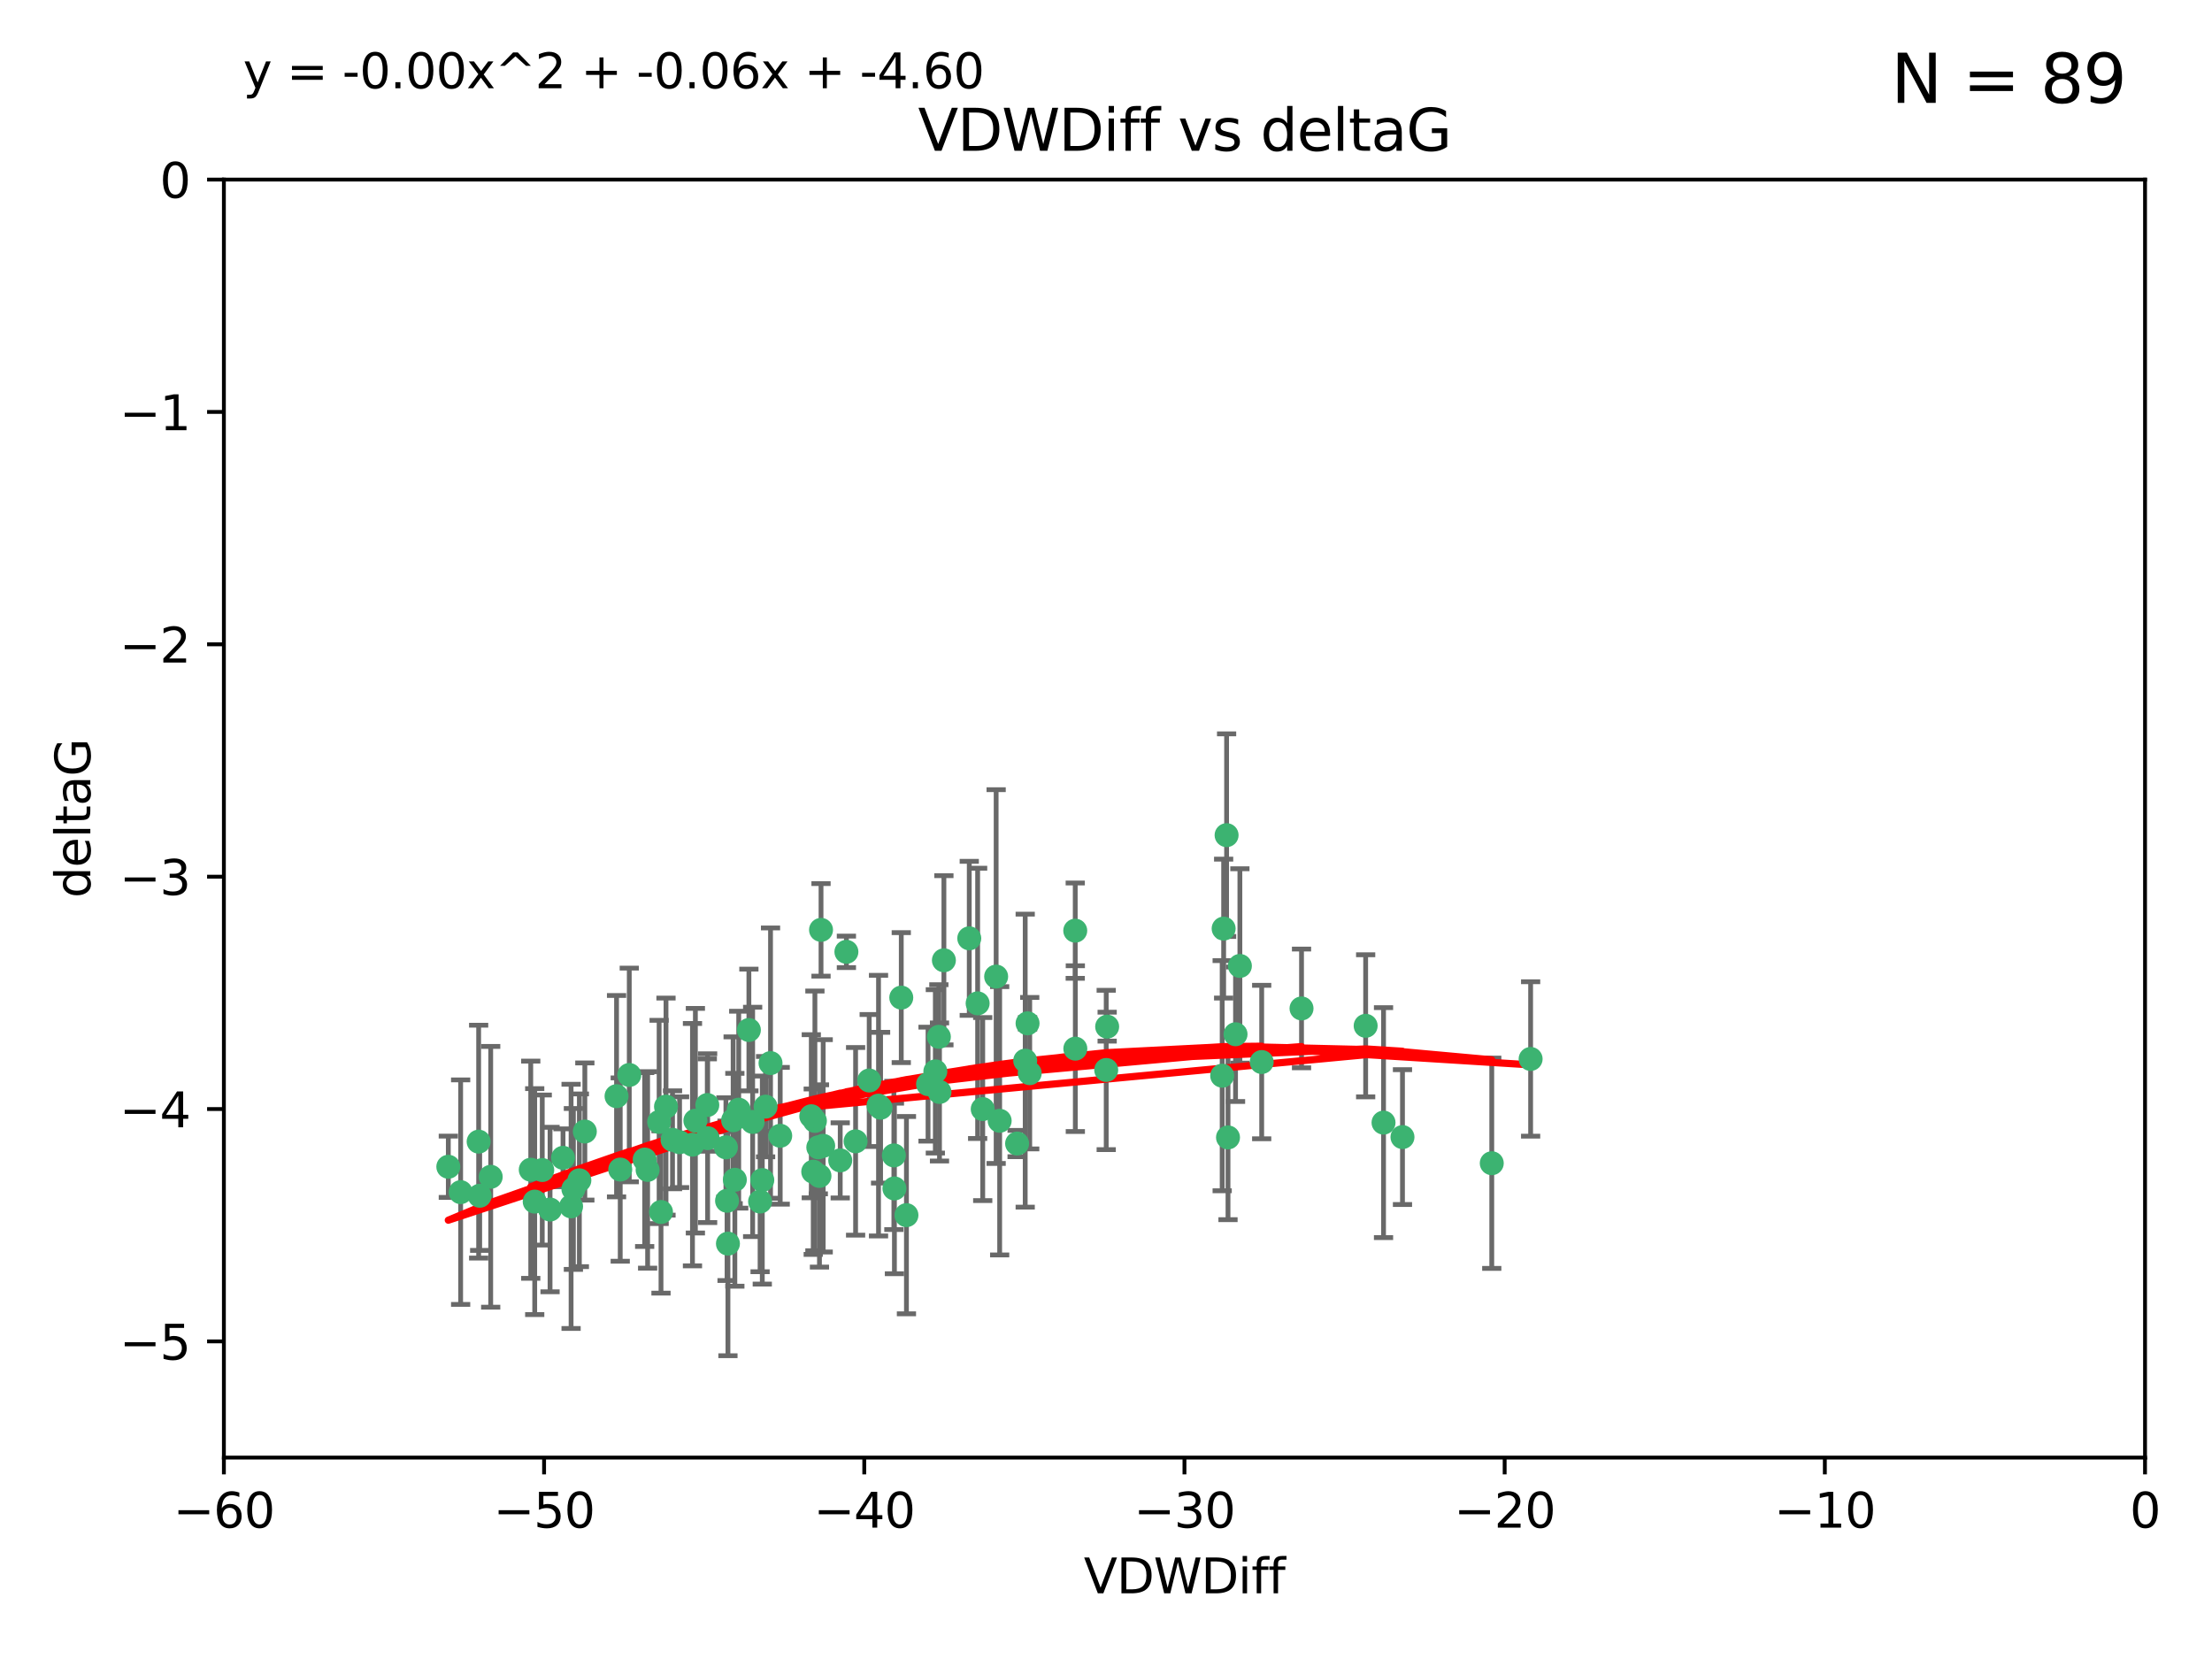 <?xml version="1.0" encoding="utf-8" standalone="no"?>
<!DOCTYPE svg PUBLIC "-//W3C//DTD SVG 1.1//EN"
  "http://www.w3.org/Graphics/SVG/1.1/DTD/svg11.dtd">
<svg xmlns:xlink="http://www.w3.org/1999/xlink" width="460.8pt" height="345.6pt" viewBox="0 0 460.8 345.6" xmlns="http://www.w3.org/2000/svg" version="1.1">
 <defs>
  <style type="text/css">*{stroke-linejoin: round; stroke-linecap: butt}</style>
 </defs>
 <g id="figure_1">
  <g id="patch_1">
   <path d="M 0 345.6 
L 460.8 345.6 
L 460.8 0 
L 0 0 
z
" style="fill: #ffffff"/>
  </g>
  <g id="axes_1">
   <g id="patch_2">
    <path d="M 46.64 303.64 
L 446.85 303.64 
L 446.85 37.411 
L 46.64 37.411 
z
" style="fill: #ffffff"/>
   </g>
   <g id="PathCollection_1">
    <defs>
     <path id="m7f0fda714d" d="M 0 1.118 
C 0.297 1.118 0.581 1 0.791 0.791 
C 1 0.581 1.118 0.297 1.118 0 
C 1.118 -0.297 1 -0.581 0.791 -0.791 
C 0.581 -1 0.297 -1.118 0 -1.118 
C -0.297 -1.118 -0.581 -1 -0.791 -0.791 
C -1 -0.581 -1.118 -0.297 -1.118 0 
C -1.118 0.297 -1 0.581 -0.791 0.791 
C -0.581 1 -0.297 1.118 0 1.118 
z
" style="stroke: #3cb371"/>
    </defs>
    <g clip-path="url(#p1c67337194)">
     <use xlink:href="#m7f0fda714d" x="151.221" y="239.011" style="fill: #3cb371; stroke: #3cb371"/>
     <use xlink:href="#m7f0fda714d" x="111.391" y="250.316" style="fill: #3cb371; stroke: #3cb371"/>
     <use xlink:href="#m7f0fda714d" x="120.692" y="245.88" style="fill: #3cb371; stroke: #3cb371"/>
     <use xlink:href="#m7f0fda714d" x="128.438" y="228.355" style="fill: #3cb371; stroke: #3cb371"/>
     <use xlink:href="#m7f0fda714d" x="153.89" y="231.167" style="fill: #3cb371; stroke: #3cb371"/>
     <use xlink:href="#m7f0fda714d" x="95.96" y="248.347" style="fill: #3cb371; stroke: #3cb371"/>
     <use xlink:href="#m7f0fda714d" x="147.41" y="237.101" style="fill: #3cb371; stroke: #3cb371"/>
     <use xlink:href="#m7f0fda714d" x="144.255" y="238.455" style="fill: #3cb371; stroke: #3cb371"/>
     <use xlink:href="#m7f0fda714d" x="102.222" y="245.151" style="fill: #3cb371; stroke: #3cb371"/>
     <use xlink:href="#m7f0fda714d" x="93.393" y="243.057" style="fill: #3cb371; stroke: #3cb371"/>
     <use xlink:href="#m7f0fda714d" x="170.466" y="239.012" style="fill: #3cb371; stroke: #3cb371"/>
     <use xlink:href="#m7f0fda714d" x="186.325" y="247.575" style="fill: #3cb371; stroke: #3cb371"/>
     <use xlink:href="#m7f0fda714d" x="170.71" y="244.971" style="fill: #3cb371; stroke: #3cb371"/>
     <use xlink:href="#m7f0fda714d" x="99.927" y="249.096" style="fill: #3cb371; stroke: #3cb371"/>
     <use xlink:href="#m7f0fda714d" x="152.724" y="233.364" style="fill: #3cb371; stroke: #3cb371"/>
     <use xlink:href="#m7f0fda714d" x="151.46" y="250.142" style="fill: #3cb371; stroke: #3cb371"/>
     <use xlink:href="#m7f0fda714d" x="129.205" y="243.641" style="fill: #3cb371; stroke: #3cb371"/>
     <use xlink:href="#m7f0fda714d" x="114.586" y="251.967" style="fill: #3cb371; stroke: #3cb371"/>
     <use xlink:href="#m7f0fda714d" x="160.515" y="221.462" style="fill: #3cb371; stroke: #3cb371"/>
     <use xlink:href="#m7f0fda714d" x="181.071" y="225.088" style="fill: #3cb371; stroke: #3cb371"/>
     <use xlink:href="#m7f0fda714d" x="169.007" y="232.534" style="fill: #3cb371; stroke: #3cb371"/>
     <use xlink:href="#m7f0fda714d" x="169.761" y="233.502" style="fill: #3cb371; stroke: #3cb371"/>
     <use xlink:href="#m7f0fda714d" x="138.74" y="230.526" style="fill: #3cb371; stroke: #3cb371"/>
     <use xlink:href="#m7f0fda714d" x="134.295" y="241.556" style="fill: #3cb371; stroke: #3cb371"/>
     <use xlink:href="#m7f0fda714d" x="140.098" y="237.443" style="fill: #3cb371; stroke: #3cb371"/>
     <use xlink:href="#m7f0fda714d" x="110.566" y="243.675" style="fill: #3cb371; stroke: #3cb371"/>
     <use xlink:href="#m7f0fda714d" x="162.533" y="236.602" style="fill: #3cb371; stroke: #3cb371"/>
     <use xlink:href="#m7f0fda714d" x="99.711" y="237.823" style="fill: #3cb371; stroke: #3cb371"/>
     <use xlink:href="#m7f0fda714d" x="171.486" y="238.695" style="fill: #3cb371; stroke: #3cb371"/>
     <use xlink:href="#m7f0fda714d" x="186.209" y="240.695" style="fill: #3cb371; stroke: #3cb371"/>
     <use xlink:href="#m7f0fda714d" x="119.448" y="247.682" style="fill: #3cb371; stroke: #3cb371"/>
     <use xlink:href="#m7f0fda714d" x="118.968" y="251.31" style="fill: #3cb371; stroke: #3cb371"/>
     <use xlink:href="#m7f0fda714d" x="131.089" y="223.937" style="fill: #3cb371; stroke: #3cb371"/>
     <use xlink:href="#m7f0fda714d" x="112.961" y="243.739" style="fill: #3cb371; stroke: #3cb371"/>
     <use xlink:href="#m7f0fda714d" x="134.911" y="243.713" style="fill: #3cb371; stroke: #3cb371"/>
     <use xlink:href="#m7f0fda714d" x="158.798" y="245.83" style="fill: #3cb371; stroke: #3cb371"/>
     <use xlink:href="#m7f0fda714d" x="156.79" y="233.712" style="fill: #3cb371; stroke: #3cb371"/>
     <use xlink:href="#m7f0fda714d" x="156.007" y="214.57" style="fill: #3cb371; stroke: #3cb371"/>
     <use xlink:href="#m7f0fda714d" x="175.035" y="241.73" style="fill: #3cb371; stroke: #3cb371"/>
     <use xlink:href="#m7f0fda714d" x="141.568" y="237.937" style="fill: #3cb371; stroke: #3cb371"/>
     <use xlink:href="#m7f0fda714d" x="171.035" y="193.709" style="fill: #3cb371; stroke: #3cb371"/>
     <use xlink:href="#m7f0fda714d" x="153.083" y="245.769" style="fill: #3cb371; stroke: #3cb371"/>
     <use xlink:href="#m7f0fda714d" x="121.832" y="235.714" style="fill: #3cb371; stroke: #3cb371"/>
     <use xlink:href="#m7f0fda714d" x="169.413" y="244.088" style="fill: #3cb371; stroke: #3cb371"/>
     <use xlink:href="#m7f0fda714d" x="151.644" y="259.074" style="fill: #3cb371; stroke: #3cb371"/>
     <use xlink:href="#m7f0fda714d" x="144.861" y="233.462" style="fill: #3cb371; stroke: #3cb371"/>
     <use xlink:href="#m7f0fda714d" x="117.288" y="241.193" style="fill: #3cb371; stroke: #3cb371"/>
     <use xlink:href="#m7f0fda714d" x="137.308" y="233.723" style="fill: #3cb371; stroke: #3cb371"/>
     <use xlink:href="#m7f0fda714d" x="137.699" y="252.481" style="fill: #3cb371; stroke: #3cb371"/>
     <use xlink:href="#m7f0fda714d" x="158.341" y="250.302" style="fill: #3cb371; stroke: #3cb371"/>
     <use xlink:href="#m7f0fda714d" x="214.511" y="223.559" style="fill: #3cb371; stroke: #3cb371"/>
     <use xlink:href="#m7f0fda714d" x="201.915" y="195.473" style="fill: #3cb371; stroke: #3cb371"/>
     <use xlink:href="#m7f0fda714d" x="223.993" y="193.873" style="fill: #3cb371; stroke: #3cb371"/>
     <use xlink:href="#m7f0fda714d" x="254.907" y="193.444" style="fill: #3cb371; stroke: #3cb371"/>
     <use xlink:href="#m7f0fda714d" x="183.012" y="230.324" style="fill: #3cb371; stroke: #3cb371"/>
     <use xlink:href="#m7f0fda714d" x="211.88" y="238.222" style="fill: #3cb371; stroke: #3cb371"/>
     <use xlink:href="#m7f0fda714d" x="195.715" y="227.477" style="fill: #3cb371; stroke: #3cb371"/>
     <use xlink:href="#m7f0fda714d" x="178.237" y="237.76" style="fill: #3cb371; stroke: #3cb371"/>
     <use xlink:href="#m7f0fda714d" x="188.828" y="253.138" style="fill: #3cb371; stroke: #3cb371"/>
     <use xlink:href="#m7f0fda714d" x="224.011" y="218.451" style="fill: #3cb371; stroke: #3cb371"/>
     <use xlink:href="#m7f0fda714d" x="193.329" y="225.849" style="fill: #3cb371; stroke: #3cb371"/>
     <use xlink:href="#m7f0fda714d" x="147.343" y="230.202" style="fill: #3cb371; stroke: #3cb371"/>
     <use xlink:href="#m7f0fda714d" x="204.72" y="231.04" style="fill: #3cb371; stroke: #3cb371"/>
     <use xlink:href="#m7f0fda714d" x="183.443" y="230.756" style="fill: #3cb371; stroke: #3cb371"/>
     <use xlink:href="#m7f0fda714d" x="271.132" y="210.077" style="fill: #3cb371; stroke: #3cb371"/>
     <use xlink:href="#m7f0fda714d" x="195.583" y="215.989" style="fill: #3cb371; stroke: #3cb371"/>
     <use xlink:href="#m7f0fda714d" x="196.632" y="200.046" style="fill: #3cb371; stroke: #3cb371"/>
     <use xlink:href="#m7f0fda714d" x="207.515" y="203.435" style="fill: #3cb371; stroke: #3cb371"/>
     <use xlink:href="#m7f0fda714d" x="284.491" y="213.695" style="fill: #3cb371; stroke: #3cb371"/>
     <use xlink:href="#m7f0fda714d" x="292.162" y="236.875" style="fill: #3cb371; stroke: #3cb371"/>
     <use xlink:href="#m7f0fda714d" x="159.489" y="230.536" style="fill: #3cb371; stroke: #3cb371"/>
     <use xlink:href="#m7f0fda714d" x="230.445" y="222.895" style="fill: #3cb371; stroke: #3cb371"/>
     <use xlink:href="#m7f0fda714d" x="213.569" y="220.951" style="fill: #3cb371; stroke: #3cb371"/>
     <use xlink:href="#m7f0fda714d" x="176.321" y="198.286" style="fill: #3cb371; stroke: #3cb371"/>
     <use xlink:href="#m7f0fda714d" x="258.292" y="201.223" style="fill: #3cb371; stroke: #3cb371"/>
     <use xlink:href="#m7f0fda714d" x="194.849" y="223.183" style="fill: #3cb371; stroke: #3cb371"/>
     <use xlink:href="#m7f0fda714d" x="203.66" y="209.019" style="fill: #3cb371; stroke: #3cb371"/>
     <use xlink:href="#m7f0fda714d" x="187.751" y="207.82" style="fill: #3cb371; stroke: #3cb371"/>
     <use xlink:href="#m7f0fda714d" x="214.061" y="213.179" style="fill: #3cb371; stroke: #3cb371"/>
     <use xlink:href="#m7f0fda714d" x="208.249" y="233.481" style="fill: #3cb371; stroke: #3cb371"/>
     <use xlink:href="#m7f0fda714d" x="255.522" y="173.979" style="fill: #3cb371; stroke: #3cb371"/>
     <use xlink:href="#m7f0fda714d" x="262.833" y="221.242" style="fill: #3cb371; stroke: #3cb371"/>
     <use xlink:href="#m7f0fda714d" x="230.642" y="213.868" style="fill: #3cb371; stroke: #3cb371"/>
     <use xlink:href="#m7f0fda714d" x="255.816" y="236.948" style="fill: #3cb371; stroke: #3cb371"/>
     <use xlink:href="#m7f0fda714d" x="254.602" y="224.085" style="fill: #3cb371; stroke: #3cb371"/>
     <use xlink:href="#m7f0fda714d" x="310.762" y="242.322" style="fill: #3cb371; stroke: #3cb371"/>
     <use xlink:href="#m7f0fda714d" x="288.215" y="233.861" style="fill: #3cb371; stroke: #3cb371"/>
     <use xlink:href="#m7f0fda714d" x="257.384" y="215.451" style="fill: #3cb371; stroke: #3cb371"/>
     <use xlink:href="#m7f0fda714d" x="318.857" y="220.6" style="fill: #3cb371; stroke: #3cb371"/>
    </g>
   </g>
   <g id="matplotlib.axis_1">
    <g id="xtick_1">
     <g id="line2d_1">
      <defs>
       <path id="m86339bf116" d="M 0 0 
L 0 3.5 
" style="stroke: #000000; stroke-width: 0.8"/>
      </defs>
      <g>
       <use xlink:href="#m86339bf116" x="46.64" y="303.64" style="stroke: #000000; stroke-width: 0.8"/>
      </g>
     </g>
     <g id="text_1">
      <!-- −60 -->
      <g transform="translate(36.088 318.238)scale(0.1 -0.1)">
       <defs>
        <path id="DejaVuSans-2212" d="M 678 2272 
L 4684 2272 
L 4684 1741 
L 678 1741 
L 678 2272 
z
" transform="scale(0.016)"/>
        <path id="DejaVuSans-36" d="M 2113 2584 
Q 1688 2584 1439 2293 
Q 1191 2003 1191 1497 
Q 1191 994 1439 701 
Q 1688 409 2113 409 
Q 2538 409 2786 701 
Q 3034 994 3034 1497 
Q 3034 2003 2786 2293 
Q 2538 2584 2113 2584 
z
M 3366 4563 
L 3366 3988 
Q 3128 4100 2886 4159 
Q 2644 4219 2406 4219 
Q 1781 4219 1451 3797 
Q 1122 3375 1075 2522 
Q 1259 2794 1537 2939 
Q 1816 3084 2150 3084 
Q 2853 3084 3261 2657 
Q 3669 2231 3669 1497 
Q 3669 778 3244 343 
Q 2819 -91 2113 -91 
Q 1303 -91 875 529 
Q 447 1150 447 2328 
Q 447 3434 972 4092 
Q 1497 4750 2381 4750 
Q 2619 4750 2861 4703 
Q 3103 4656 3366 4563 
z
" transform="scale(0.016)"/>
        <path id="DejaVuSans-30" d="M 2034 4250 
Q 1547 4250 1301 3770 
Q 1056 3291 1056 2328 
Q 1056 1369 1301 889 
Q 1547 409 2034 409 
Q 2525 409 2770 889 
Q 3016 1369 3016 2328 
Q 3016 3291 2770 3770 
Q 2525 4250 2034 4250 
z
M 2034 4750 
Q 2819 4750 3233 4129 
Q 3647 3509 3647 2328 
Q 3647 1150 3233 529 
Q 2819 -91 2034 -91 
Q 1250 -91 836 529 
Q 422 1150 422 2328 
Q 422 3509 836 4129 
Q 1250 4750 2034 4750 
z
" transform="scale(0.016)"/>
       </defs>
       <use xlink:href="#DejaVuSans-2212"/>
       <use xlink:href="#DejaVuSans-36" x="83.789"/>
       <use xlink:href="#DejaVuSans-30" x="147.412"/>
      </g>
     </g>
    </g>
    <g id="xtick_2">
     <g id="line2d_2">
      <g>
       <use xlink:href="#m86339bf116" x="113.342" y="303.64" style="stroke: #000000; stroke-width: 0.8"/>
      </g>
     </g>
     <g id="text_2">
      <!-- −50 -->
      <g transform="translate(102.789 318.238)scale(0.1 -0.1)">
       <defs>
        <path id="DejaVuSans-35" d="M 691 4666 
L 3169 4666 
L 3169 4134 
L 1269 4134 
L 1269 2991 
Q 1406 3038 1543 3061 
Q 1681 3084 1819 3084 
Q 2600 3084 3056 2656 
Q 3513 2228 3513 1497 
Q 3513 744 3044 326 
Q 2575 -91 1722 -91 
Q 1428 -91 1123 -41 
Q 819 9 494 109 
L 494 744 
Q 775 591 1075 516 
Q 1375 441 1709 441 
Q 2250 441 2565 725 
Q 2881 1009 2881 1497 
Q 2881 1984 2565 2268 
Q 2250 2553 1709 2553 
Q 1456 2553 1204 2497 
Q 953 2441 691 2322 
L 691 4666 
z
" transform="scale(0.016)"/>
       </defs>
       <use xlink:href="#DejaVuSans-2212"/>
       <use xlink:href="#DejaVuSans-35" x="83.789"/>
       <use xlink:href="#DejaVuSans-30" x="147.412"/>
      </g>
     </g>
    </g>
    <g id="xtick_3">
     <g id="line2d_3">
      <g>
       <use xlink:href="#m86339bf116" x="180.043" y="303.64" style="stroke: #000000; stroke-width: 0.8"/>
      </g>
     </g>
     <g id="text_3">
      <!-- −40 -->
      <g transform="translate(169.491 318.238)scale(0.1 -0.1)">
       <defs>
        <path id="DejaVuSans-34" d="M 2419 4116 
L 825 1625 
L 2419 1625 
L 2419 4116 
z
M 2253 4666 
L 3047 4666 
L 3047 1625 
L 3713 1625 
L 3713 1100 
L 3047 1100 
L 3047 0 
L 2419 0 
L 2419 1100 
L 313 1100 
L 313 1709 
L 2253 4666 
z
" transform="scale(0.016)"/>
       </defs>
       <use xlink:href="#DejaVuSans-2212"/>
       <use xlink:href="#DejaVuSans-34" x="83.789"/>
       <use xlink:href="#DejaVuSans-30" x="147.412"/>
      </g>
     </g>
    </g>
    <g id="xtick_4">
     <g id="line2d_4">
      <g>
       <use xlink:href="#m86339bf116" x="246.745" y="303.64" style="stroke: #000000; stroke-width: 0.8"/>
      </g>
     </g>
     <g id="text_4">
      <!-- −30 -->
      <g transform="translate(236.193 318.238)scale(0.1 -0.1)">
       <defs>
        <path id="DejaVuSans-33" d="M 2597 2516 
Q 3050 2419 3304 2112 
Q 3559 1806 3559 1356 
Q 3559 666 3084 287 
Q 2609 -91 1734 -91 
Q 1441 -91 1130 -33 
Q 819 25 488 141 
L 488 750 
Q 750 597 1062 519 
Q 1375 441 1716 441 
Q 2309 441 2620 675 
Q 2931 909 2931 1356 
Q 2931 1769 2642 2001 
Q 2353 2234 1838 2234 
L 1294 2234 
L 1294 2753 
L 1863 2753 
Q 2328 2753 2575 2939 
Q 2822 3125 2822 3475 
Q 2822 3834 2567 4026 
Q 2313 4219 1838 4219 
Q 1578 4219 1281 4162 
Q 984 4106 628 3988 
L 628 4550 
Q 988 4650 1302 4700 
Q 1616 4750 1894 4750 
Q 2613 4750 3031 4423 
Q 3450 4097 3450 3541 
Q 3450 3153 3228 2886 
Q 3006 2619 2597 2516 
z
" transform="scale(0.016)"/>
       </defs>
       <use xlink:href="#DejaVuSans-2212"/>
       <use xlink:href="#DejaVuSans-33" x="83.789"/>
       <use xlink:href="#DejaVuSans-30" x="147.412"/>
      </g>
     </g>
    </g>
    <g id="xtick_5">
     <g id="line2d_5">
      <g>
       <use xlink:href="#m86339bf116" x="313.447" y="303.64" style="stroke: #000000; stroke-width: 0.8"/>
      </g>
     </g>
     <g id="text_5">
      <!-- −20 -->
      <g transform="translate(302.894 318.238)scale(0.1 -0.1)">
       <defs>
        <path id="DejaVuSans-32" d="M 1228 531 
L 3431 531 
L 3431 0 
L 469 0 
L 469 531 
Q 828 903 1448 1529 
Q 2069 2156 2228 2338 
Q 2531 2678 2651 2914 
Q 2772 3150 2772 3378 
Q 2772 3750 2511 3984 
Q 2250 4219 1831 4219 
Q 1534 4219 1204 4116 
Q 875 4013 500 3803 
L 500 4441 
Q 881 4594 1212 4672 
Q 1544 4750 1819 4750 
Q 2544 4750 2975 4387 
Q 3406 4025 3406 3419 
Q 3406 3131 3298 2873 
Q 3191 2616 2906 2266 
Q 2828 2175 2409 1742 
Q 1991 1309 1228 531 
z
" transform="scale(0.016)"/>
       </defs>
       <use xlink:href="#DejaVuSans-2212"/>
       <use xlink:href="#DejaVuSans-32" x="83.789"/>
       <use xlink:href="#DejaVuSans-30" x="147.412"/>
      </g>
     </g>
    </g>
    <g id="xtick_6">
     <g id="line2d_6">
      <g>
       <use xlink:href="#m86339bf116" x="380.148" y="303.64" style="stroke: #000000; stroke-width: 0.8"/>
      </g>
     </g>
     <g id="text_6">
      <!-- −10 -->
      <g transform="translate(369.596 318.238)scale(0.1 -0.1)">
       <defs>
        <path id="DejaVuSans-31" d="M 794 531 
L 1825 531 
L 1825 4091 
L 703 3866 
L 703 4441 
L 1819 4666 
L 2450 4666 
L 2450 531 
L 3481 531 
L 3481 0 
L 794 0 
L 794 531 
z
" transform="scale(0.016)"/>
       </defs>
       <use xlink:href="#DejaVuSans-2212"/>
       <use xlink:href="#DejaVuSans-31" x="83.789"/>
       <use xlink:href="#DejaVuSans-30" x="147.412"/>
      </g>
     </g>
    </g>
    <g id="xtick_7">
     <g id="line2d_7">
      <g>
       <use xlink:href="#m86339bf116" x="446.85" y="303.64" style="stroke: #000000; stroke-width: 0.8"/>
      </g>
     </g>
     <g id="text_7">
      <!-- 0 -->
      <g transform="translate(443.669 318.238)scale(0.1 -0.1)">
       <use xlink:href="#DejaVuSans-30"/>
      </g>
     </g>
    </g>
    <g id="text_8">
     <!-- VDWDiff -->
     <g transform="translate(225.772 331.917)scale(0.1 -0.1)">
      <defs>
       <path id="DejaVuSans-56" d="M 1831 0 
L 50 4666 
L 709 4666 
L 2188 738 
L 3669 4666 
L 4325 4666 
L 2547 0 
L 1831 0 
z
" transform="scale(0.016)"/>
       <path id="DejaVuSans-44" d="M 1259 4147 
L 1259 519 
L 2022 519 
Q 2988 519 3436 956 
Q 3884 1394 3884 2338 
Q 3884 3275 3436 3711 
Q 2988 4147 2022 4147 
L 1259 4147 
z
M 628 4666 
L 1925 4666 
Q 3281 4666 3915 4102 
Q 4550 3538 4550 2338 
Q 4550 1131 3912 565 
Q 3275 0 1925 0 
L 628 0 
L 628 4666 
z
" transform="scale(0.016)"/>
       <path id="DejaVuSans-57" d="M 213 4666 
L 850 4666 
L 1831 722 
L 2809 4666 
L 3519 4666 
L 4500 722 
L 5478 4666 
L 6119 4666 
L 4947 0 
L 4153 0 
L 3169 4050 
L 2175 0 
L 1381 0 
L 213 4666 
z
" transform="scale(0.016)"/>
       <path id="DejaVuSans-69" d="M 603 3500 
L 1178 3500 
L 1178 0 
L 603 0 
L 603 3500 
z
M 603 4863 
L 1178 4863 
L 1178 4134 
L 603 4134 
L 603 4863 
z
" transform="scale(0.016)"/>
       <path id="DejaVuSans-66" d="M 2375 4863 
L 2375 4384 
L 1825 4384 
Q 1516 4384 1395 4259 
Q 1275 4134 1275 3809 
L 1275 3500 
L 2222 3500 
L 2222 3053 
L 1275 3053 
L 1275 0 
L 697 0 
L 697 3053 
L 147 3053 
L 147 3500 
L 697 3500 
L 697 3744 
Q 697 4328 969 4595 
Q 1241 4863 1831 4863 
L 2375 4863 
z
" transform="scale(0.016)"/>
      </defs>
      <use xlink:href="#DejaVuSans-56"/>
      <use xlink:href="#DejaVuSans-44" x="68.408"/>
      <use xlink:href="#DejaVuSans-57" x="145.41"/>
      <use xlink:href="#DejaVuSans-44" x="244.287"/>
      <use xlink:href="#DejaVuSans-69" x="321.289"/>
      <use xlink:href="#DejaVuSans-66" x="349.072"/>
      <use xlink:href="#DejaVuSans-66" x="384.277"/>
     </g>
    </g>
   </g>
   <g id="matplotlib.axis_2">
    <g id="ytick_1">
     <g id="line2d_8">
      <defs>
       <path id="m98d1f49fe4" d="M 0 0 
L -3.5 0 
" style="stroke: #000000; stroke-width: 0.8"/>
      </defs>
      <g>
       <use xlink:href="#m98d1f49fe4" x="46.64" y="279.437" style="stroke: #000000; stroke-width: 0.8"/>
      </g>
     </g>
     <g id="text_9">
      <!-- −5 -->
      <g transform="translate(24.898 283.237)scale(0.1 -0.1)">
       <use xlink:href="#DejaVuSans-2212"/>
       <use xlink:href="#DejaVuSans-35" x="83.789"/>
      </g>
     </g>
    </g>
    <g id="ytick_2">
     <g id="line2d_9">
      <g>
       <use xlink:href="#m98d1f49fe4" x="46.64" y="231.032" style="stroke: #000000; stroke-width: 0.8"/>
      </g>
     </g>
     <g id="text_10">
      <!-- −4 -->
      <g transform="translate(24.898 234.831)scale(0.1 -0.1)">
       <use xlink:href="#DejaVuSans-2212"/>
       <use xlink:href="#DejaVuSans-34" x="83.789"/>
      </g>
     </g>
    </g>
    <g id="ytick_3">
     <g id="line2d_10">
      <g>
       <use xlink:href="#m98d1f49fe4" x="46.64" y="182.627" style="stroke: #000000; stroke-width: 0.8"/>
      </g>
     </g>
     <g id="text_11">
      <!-- −3 -->
      <g transform="translate(24.898 186.426)scale(0.1 -0.1)">
       <use xlink:href="#DejaVuSans-2212"/>
       <use xlink:href="#DejaVuSans-33" x="83.789"/>
      </g>
     </g>
    </g>
    <g id="ytick_4">
     <g id="line2d_11">
      <g>
       <use xlink:href="#m98d1f49fe4" x="46.64" y="134.222" style="stroke: #000000; stroke-width: 0.8"/>
      </g>
     </g>
     <g id="text_12">
      <!-- −2 -->
      <g transform="translate(24.898 138.021)scale(0.1 -0.1)">
       <use xlink:href="#DejaVuSans-2212"/>
       <use xlink:href="#DejaVuSans-32" x="83.789"/>
      </g>
     </g>
    </g>
    <g id="ytick_5">
     <g id="line2d_12">
      <g>
       <use xlink:href="#m98d1f49fe4" x="46.64" y="85.816" style="stroke: #000000; stroke-width: 0.8"/>
      </g>
     </g>
     <g id="text_13">
      <!-- −1 -->
      <g transform="translate(24.898 89.616)scale(0.1 -0.1)">
       <use xlink:href="#DejaVuSans-2212"/>
       <use xlink:href="#DejaVuSans-31" x="83.789"/>
      </g>
     </g>
    </g>
    <g id="ytick_6">
     <g id="line2d_13">
      <g>
       <use xlink:href="#m98d1f49fe4" x="46.64" y="37.411" style="stroke: #000000; stroke-width: 0.8"/>
      </g>
     </g>
     <g id="text_14">
      <!-- 0 -->
      <g transform="translate(33.278 41.21)scale(0.1 -0.1)">
       <use xlink:href="#DejaVuSans-30"/>
      </g>
     </g>
    </g>
    <g id="text_15">
     <!-- deltaG -->
     <g transform="translate(18.818 187.064)rotate(-90)scale(0.1 -0.1)">
      <defs>
       <path id="DejaVuSans-64" d="M 2906 2969 
L 2906 4863 
L 3481 4863 
L 3481 0 
L 2906 0 
L 2906 525 
Q 2725 213 2448 61 
Q 2172 -91 1784 -91 
Q 1150 -91 751 415 
Q 353 922 353 1747 
Q 353 2572 751 3078 
Q 1150 3584 1784 3584 
Q 2172 3584 2448 3432 
Q 2725 3281 2906 2969 
z
M 947 1747 
Q 947 1113 1208 752 
Q 1469 391 1925 391 
Q 2381 391 2643 752 
Q 2906 1113 2906 1747 
Q 2906 2381 2643 2742 
Q 2381 3103 1925 3103 
Q 1469 3103 1208 2742 
Q 947 2381 947 1747 
z
" transform="scale(0.016)"/>
       <path id="DejaVuSans-65" d="M 3597 1894 
L 3597 1613 
L 953 1613 
Q 991 1019 1311 708 
Q 1631 397 2203 397 
Q 2534 397 2845 478 
Q 3156 559 3463 722 
L 3463 178 
Q 3153 47 2828 -22 
Q 2503 -91 2169 -91 
Q 1331 -91 842 396 
Q 353 884 353 1716 
Q 353 2575 817 3079 
Q 1281 3584 2069 3584 
Q 2775 3584 3186 3129 
Q 3597 2675 3597 1894 
z
M 3022 2063 
Q 3016 2534 2758 2815 
Q 2500 3097 2075 3097 
Q 1594 3097 1305 2825 
Q 1016 2553 972 2059 
L 3022 2063 
z
" transform="scale(0.016)"/>
       <path id="DejaVuSans-6c" d="M 603 4863 
L 1178 4863 
L 1178 0 
L 603 0 
L 603 4863 
z
" transform="scale(0.016)"/>
       <path id="DejaVuSans-74" d="M 1172 4494 
L 1172 3500 
L 2356 3500 
L 2356 3053 
L 1172 3053 
L 1172 1153 
Q 1172 725 1289 603 
Q 1406 481 1766 481 
L 2356 481 
L 2356 0 
L 1766 0 
Q 1100 0 847 248 
Q 594 497 594 1153 
L 594 3053 
L 172 3053 
L 172 3500 
L 594 3500 
L 594 4494 
L 1172 4494 
z
" transform="scale(0.016)"/>
       <path id="DejaVuSans-61" d="M 2194 1759 
Q 1497 1759 1228 1600 
Q 959 1441 959 1056 
Q 959 750 1161 570 
Q 1363 391 1709 391 
Q 2188 391 2477 730 
Q 2766 1069 2766 1631 
L 2766 1759 
L 2194 1759 
z
M 3341 1997 
L 3341 0 
L 2766 0 
L 2766 531 
Q 2569 213 2275 61 
Q 1981 -91 1556 -91 
Q 1019 -91 701 211 
Q 384 513 384 1019 
Q 384 1609 779 1909 
Q 1175 2209 1959 2209 
L 2766 2209 
L 2766 2266 
Q 2766 2663 2505 2880 
Q 2244 3097 1772 3097 
Q 1472 3097 1187 3025 
Q 903 2953 641 2809 
L 641 3341 
Q 956 3463 1253 3523 
Q 1550 3584 1831 3584 
Q 2591 3584 2966 3190 
Q 3341 2797 3341 1997 
z
" transform="scale(0.016)"/>
       <path id="DejaVuSans-47" d="M 3809 666 
L 3809 1919 
L 2778 1919 
L 2778 2438 
L 4434 2438 
L 4434 434 
Q 4069 175 3628 42 
Q 3188 -91 2688 -91 
Q 1594 -91 976 548 
Q 359 1188 359 2328 
Q 359 3472 976 4111 
Q 1594 4750 2688 4750 
Q 3144 4750 3555 4637 
Q 3966 4525 4313 4306 
L 4313 3634 
Q 3963 3931 3569 4081 
Q 3175 4231 2741 4231 
Q 1884 4231 1454 3753 
Q 1025 3275 1025 2328 
Q 1025 1384 1454 906 
Q 1884 428 2741 428 
Q 3075 428 3337 486 
Q 3600 544 3809 666 
z
" transform="scale(0.016)"/>
      </defs>
      <use xlink:href="#DejaVuSans-64"/>
      <use xlink:href="#DejaVuSans-65" x="63.477"/>
      <use xlink:href="#DejaVuSans-6c" x="125"/>
      <use xlink:href="#DejaVuSans-74" x="152.783"/>
      <use xlink:href="#DejaVuSans-61" x="191.992"/>
      <use xlink:href="#DejaVuSans-47" x="253.271"/>
     </g>
    </g>
   </g>
   <g id="LineCollection_1">
    <path d="M 151.221 249.332 
L 151.221 228.691 
" clip-path="url(#p1c67337194)" style="fill: none; stroke: #696969"/>
    <path d="M 111.391 273.851 
L 111.391 226.78 
" clip-path="url(#p1c67337194)" style="fill: none; stroke: #696969"/>
    <path d="M 120.692 263.87 
L 120.692 227.891 
" clip-path="url(#p1c67337194)" style="fill: none; stroke: #696969"/>
    <path d="M 128.438 249.329 
L 128.438 207.382 
" clip-path="url(#p1c67337194)" style="fill: none; stroke: #696969"/>
    <path d="M 153.89 251.678 
L 153.89 210.656 
" clip-path="url(#p1c67337194)" style="fill: none; stroke: #696969"/>
    <path d="M 95.96 271.729 
L 95.96 224.965 
" clip-path="url(#p1c67337194)" style="fill: none; stroke: #696969"/>
    <path d="M 147.41 254.682 
L 147.41 219.519 
" clip-path="url(#p1c67337194)" style="fill: none; stroke: #696969"/>
    <path d="M 144.255 263.702 
L 144.255 213.208 
" clip-path="url(#p1c67337194)" style="fill: none; stroke: #696969"/>
    <path d="M 102.222 272.312 
L 102.222 217.99 
" clip-path="url(#p1c67337194)" style="fill: none; stroke: #696969"/>
    <path d="M 93.393 249.446 
L 93.393 236.669 
" clip-path="url(#p1c67337194)" style="fill: none; stroke: #696969"/>
    <path d="M 170.466 248.696 
L 170.466 229.327 
" clip-path="url(#p1c67337194)" style="fill: none; stroke: #696969"/>
    <path d="M 186.325 265.34 
L 186.325 229.81 
" clip-path="url(#p1c67337194)" style="fill: none; stroke: #696969"/>
    <path d="M 170.71 263.96 
L 170.71 225.982 
" clip-path="url(#p1c67337194)" style="fill: none; stroke: #696969"/>
    <path d="M 99.927 260.481 
L 99.927 237.71 
" clip-path="url(#p1c67337194)" style="fill: none; stroke: #696969"/>
    <path d="M 152.724 250.731 
L 152.724 215.997 
" clip-path="url(#p1c67337194)" style="fill: none; stroke: #696969"/>
    <path d="M 151.46 266.753 
L 151.46 233.531 
" clip-path="url(#p1c67337194)" style="fill: none; stroke: #696969"/>
    <path d="M 129.205 262.737 
L 129.205 224.544 
" clip-path="url(#p1c67337194)" style="fill: none; stroke: #696969"/>
    <path d="M 114.586 269.097 
L 114.586 234.836 
" clip-path="url(#p1c67337194)" style="fill: none; stroke: #696969"/>
    <path d="M 160.515 249.617 
L 160.515 193.307 
" clip-path="url(#p1c67337194)" style="fill: none; stroke: #696969"/>
    <path d="M 181.071 238.836 
L 181.071 211.34 
" clip-path="url(#p1c67337194)" style="fill: none; stroke: #696969"/>
    <path d="M 169.007 249.526 
L 169.007 215.542 
" clip-path="url(#p1c67337194)" style="fill: none; stroke: #696969"/>
    <path d="M 169.761 260.554 
L 169.761 206.45 
" clip-path="url(#p1c67337194)" style="fill: none; stroke: #696969"/>
    <path d="M 138.74 253.132 
L 138.74 207.921 
" clip-path="url(#p1c67337194)" style="fill: none; stroke: #696969"/>
    <path d="M 134.295 259.663 
L 134.295 223.449 
" clip-path="url(#p1c67337194)" style="fill: none; stroke: #696969"/>
    <path d="M 140.098 247.65 
L 140.098 227.236 
" clip-path="url(#p1c67337194)" style="fill: none; stroke: #696969"/>
    <path d="M 110.566 266.303 
L 110.566 221.048 
" clip-path="url(#p1c67337194)" style="fill: none; stroke: #696969"/>
    <path d="M 162.533 250.846 
L 162.533 222.359 
" clip-path="url(#p1c67337194)" style="fill: none; stroke: #696969"/>
    <path d="M 99.711 262.077 
L 99.711 213.568 
" clip-path="url(#p1c67337194)" style="fill: none; stroke: #696969"/>
    <path d="M 171.486 260.812 
L 171.486 216.578 
" clip-path="url(#p1c67337194)" style="fill: none; stroke: #696969"/>
    <path d="M 186.209 256.139 
L 186.209 225.251 
" clip-path="url(#p1c67337194)" style="fill: none; stroke: #696969"/>
    <path d="M 119.448 264.439 
L 119.448 230.926 
" clip-path="url(#p1c67337194)" style="fill: none; stroke: #696969"/>
    <path d="M 118.968 276.746 
L 118.968 225.873 
" clip-path="url(#p1c67337194)" style="fill: none; stroke: #696969"/>
    <path d="M 131.089 246.2 
L 131.089 201.674 
" clip-path="url(#p1c67337194)" style="fill: none; stroke: #696969"/>
    <path d="M 112.961 259.37 
L 112.961 228.107 
" clip-path="url(#p1c67337194)" style="fill: none; stroke: #696969"/>
    <path d="M 134.911 264.178 
L 134.911 223.248 
" clip-path="url(#p1c67337194)" style="fill: none; stroke: #696969"/>
    <path d="M 158.798 267.497 
L 158.798 224.162 
" clip-path="url(#p1c67337194)" style="fill: none; stroke: #696969"/>
    <path d="M 156.79 257.598 
L 156.79 209.826 
" clip-path="url(#p1c67337194)" style="fill: none; stroke: #696969"/>
    <path d="M 156.007 227.251 
L 156.007 201.889 
" clip-path="url(#p1c67337194)" style="fill: none; stroke: #696969"/>
    <path d="M 175.035 249.557 
L 175.035 233.903 
" clip-path="url(#p1c67337194)" style="fill: none; stroke: #696969"/>
    <path d="M 141.568 247.386 
L 141.568 228.488 
" clip-path="url(#p1c67337194)" style="fill: none; stroke: #696969"/>
    <path d="M 171.035 203.348 
L 171.035 184.071 
" clip-path="url(#p1c67337194)" style="fill: none; stroke: #696969"/>
    <path d="M 153.083 267.941 
L 153.083 223.597 
" clip-path="url(#p1c67337194)" style="fill: none; stroke: #696969"/>
    <path d="M 121.832 250 
L 121.832 221.428 
" clip-path="url(#p1c67337194)" style="fill: none; stroke: #696969"/>
    <path d="M 169.413 261.318 
L 169.413 226.858 
" clip-path="url(#p1c67337194)" style="fill: none; stroke: #696969"/>
    <path d="M 151.644 282.417 
L 151.644 235.732 
" clip-path="url(#p1c67337194)" style="fill: none; stroke: #696969"/>
    <path d="M 144.861 256.854 
L 144.861 210.07 
" clip-path="url(#p1c67337194)" style="fill: none; stroke: #696969"/>
    <path d="M 117.288 247.22 
L 117.288 235.166 
" clip-path="url(#p1c67337194)" style="fill: none; stroke: #696969"/>
    <path d="M 137.308 254.896 
L 137.308 212.549 
" clip-path="url(#p1c67337194)" style="fill: none; stroke: #696969"/>
    <path d="M 137.699 269.381 
L 137.699 235.581 
" clip-path="url(#p1c67337194)" style="fill: none; stroke: #696969"/>
    <path d="M 158.341 264.925 
L 158.341 235.679 
" clip-path="url(#p1c67337194)" style="fill: none; stroke: #696969"/>
    <path d="M 214.511 239.336 
L 214.511 207.781 
" clip-path="url(#p1c67337194)" style="fill: none; stroke: #696969"/>
    <path d="M 201.915 211.518 
L 201.915 179.428 
" clip-path="url(#p1c67337194)" style="fill: none; stroke: #696969"/>
    <path d="M 223.993 203.802 
L 223.993 183.944 
" clip-path="url(#p1c67337194)" style="fill: none; stroke: #696969"/>
    <path d="M 254.907 207.913 
L 254.907 178.974 
" clip-path="url(#p1c67337194)" style="fill: none; stroke: #696969"/>
    <path d="M 183.012 257.471 
L 183.012 203.178 
" clip-path="url(#p1c67337194)" style="fill: none; stroke: #696969"/>
    <path d="M 211.88 240.963 
L 211.88 235.481 
" clip-path="url(#p1c67337194)" style="fill: none; stroke: #696969"/>
    <path d="M 195.715 241.86 
L 195.715 213.095 
" clip-path="url(#p1c67337194)" style="fill: none; stroke: #696969"/>
    <path d="M 178.237 257.301 
L 178.237 218.218 
" clip-path="url(#p1c67337194)" style="fill: none; stroke: #696969"/>
    <path d="M 188.828 273.691 
L 188.828 232.586 
" clip-path="url(#p1c67337194)" style="fill: none; stroke: #696969"/>
    <path d="M 224.011 235.713 
L 224.011 201.188 
" clip-path="url(#p1c67337194)" style="fill: none; stroke: #696969"/>
    <path d="M 193.329 237.72 
L 193.329 213.978 
" clip-path="url(#p1c67337194)" style="fill: none; stroke: #696969"/>
    <path d="M 147.343 239.817 
L 147.343 220.587 
" clip-path="url(#p1c67337194)" style="fill: none; stroke: #696969"/>
    <path d="M 204.72 250.104 
L 204.72 211.975 
" clip-path="url(#p1c67337194)" style="fill: none; stroke: #696969"/>
    <path d="M 183.443 246.458 
L 183.443 215.054 
" clip-path="url(#p1c67337194)" style="fill: none; stroke: #696969"/>
    <path d="M 271.132 222.445 
L 271.132 197.71 
" clip-path="url(#p1c67337194)" style="fill: none; stroke: #696969"/>
    <path d="M 195.583 226.845 
L 195.583 205.133 
" clip-path="url(#p1c67337194)" style="fill: none; stroke: #696969"/>
    <path d="M 196.632 217.668 
L 196.632 182.424 
" clip-path="url(#p1c67337194)" style="fill: none; stroke: #696969"/>
    <path d="M 207.515 242.368 
L 207.515 164.502 
" clip-path="url(#p1c67337194)" style="fill: none; stroke: #696969"/>
    <path d="M 284.491 228.496 
L 284.491 198.895 
" clip-path="url(#p1c67337194)" style="fill: none; stroke: #696969"/>
    <path d="M 292.162 250.922 
L 292.162 222.829 
" clip-path="url(#p1c67337194)" style="fill: none; stroke: #696969"/>
    <path d="M 159.489 240.987 
L 159.489 220.084 
" clip-path="url(#p1c67337194)" style="fill: none; stroke: #696969"/>
    <path d="M 230.445 239.489 
L 230.445 206.3 
" clip-path="url(#p1c67337194)" style="fill: none; stroke: #696969"/>
    <path d="M 213.569 251.471 
L 213.569 190.431 
" clip-path="url(#p1c67337194)" style="fill: none; stroke: #696969"/>
    <path d="M 176.321 201.563 
L 176.321 195.009 
" clip-path="url(#p1c67337194)" style="fill: none; stroke: #696969"/>
    <path d="M 258.292 221.468 
L 258.292 180.978 
" clip-path="url(#p1c67337194)" style="fill: none; stroke: #696969"/>
    <path d="M 194.849 240.197 
L 194.849 206.168 
" clip-path="url(#p1c67337194)" style="fill: none; stroke: #696969"/>
    <path d="M 203.66 237.171 
L 203.66 180.866 
" clip-path="url(#p1c67337194)" style="fill: none; stroke: #696969"/>
    <path d="M 187.751 221.356 
L 187.751 194.285 
" clip-path="url(#p1c67337194)" style="fill: none; stroke: #696969"/>
    <path d="M 214.061 214.388 
L 214.061 211.971 
" clip-path="url(#p1c67337194)" style="fill: none; stroke: #696969"/>
    <path d="M 208.249 261.427 
L 208.249 205.535 
" clip-path="url(#p1c67337194)" style="fill: none; stroke: #696969"/>
    <path d="M 255.522 195.085 
L 255.522 152.873 
" clip-path="url(#p1c67337194)" style="fill: none; stroke: #696969"/>
    <path d="M 262.833 237.227 
L 262.833 205.257 
" clip-path="url(#p1c67337194)" style="fill: none; stroke: #696969"/>
    <path d="M 230.642 216.881 
L 230.642 210.855 
" clip-path="url(#p1c67337194)" style="fill: none; stroke: #696969"/>
    <path d="M 255.816 254.079 
L 255.816 219.818 
" clip-path="url(#p1c67337194)" style="fill: none; stroke: #696969"/>
    <path d="M 254.602 248.056 
L 254.602 200.114 
" clip-path="url(#p1c67337194)" style="fill: none; stroke: #696969"/>
    <path d="M 310.762 264.227 
L 310.762 220.417 
" clip-path="url(#p1c67337194)" style="fill: none; stroke: #696969"/>
    <path d="M 288.215 257.815 
L 288.215 209.906 
" clip-path="url(#p1c67337194)" style="fill: none; stroke: #696969"/>
    <path d="M 257.384 229.46 
L 257.384 201.442 
" clip-path="url(#p1c67337194)" style="fill: none; stroke: #696969"/>
    <path d="M 318.857 236.686 
L 318.857 204.513 
" clip-path="url(#p1c67337194)" style="fill: none; stroke: #696969"/>
   </g>
   <g id="line2d_14">
    <defs>
     <path id="mdd4fa55291" d="M 2 0 
L -2 -0 
" style="stroke: #696969"/>
    </defs>
    <g clip-path="url(#p1c67337194)">
     <use xlink:href="#mdd4fa55291" x="151.221" y="249.332" style="fill: #696969; stroke: #696969"/>
     <use xlink:href="#mdd4fa55291" x="111.391" y="273.851" style="fill: #696969; stroke: #696969"/>
     <use xlink:href="#mdd4fa55291" x="120.692" y="263.87" style="fill: #696969; stroke: #696969"/>
     <use xlink:href="#mdd4fa55291" x="128.438" y="249.329" style="fill: #696969; stroke: #696969"/>
     <use xlink:href="#mdd4fa55291" x="153.89" y="251.678" style="fill: #696969; stroke: #696969"/>
     <use xlink:href="#mdd4fa55291" x="95.96" y="271.729" style="fill: #696969; stroke: #696969"/>
     <use xlink:href="#mdd4fa55291" x="147.41" y="254.682" style="fill: #696969; stroke: #696969"/>
     <use xlink:href="#mdd4fa55291" x="144.255" y="263.702" style="fill: #696969; stroke: #696969"/>
     <use xlink:href="#mdd4fa55291" x="102.222" y="272.312" style="fill: #696969; stroke: #696969"/>
     <use xlink:href="#mdd4fa55291" x="93.393" y="249.446" style="fill: #696969; stroke: #696969"/>
     <use xlink:href="#mdd4fa55291" x="170.466" y="248.696" style="fill: #696969; stroke: #696969"/>
     <use xlink:href="#mdd4fa55291" x="186.325" y="265.34" style="fill: #696969; stroke: #696969"/>
     <use xlink:href="#mdd4fa55291" x="170.71" y="263.96" style="fill: #696969; stroke: #696969"/>
     <use xlink:href="#mdd4fa55291" x="99.927" y="260.481" style="fill: #696969; stroke: #696969"/>
     <use xlink:href="#mdd4fa55291" x="152.724" y="250.731" style="fill: #696969; stroke: #696969"/>
     <use xlink:href="#mdd4fa55291" x="151.46" y="266.753" style="fill: #696969; stroke: #696969"/>
     <use xlink:href="#mdd4fa55291" x="129.205" y="262.737" style="fill: #696969; stroke: #696969"/>
     <use xlink:href="#mdd4fa55291" x="114.586" y="269.097" style="fill: #696969; stroke: #696969"/>
     <use xlink:href="#mdd4fa55291" x="160.515" y="249.617" style="fill: #696969; stroke: #696969"/>
     <use xlink:href="#mdd4fa55291" x="181.071" y="238.836" style="fill: #696969; stroke: #696969"/>
     <use xlink:href="#mdd4fa55291" x="169.007" y="249.526" style="fill: #696969; stroke: #696969"/>
     <use xlink:href="#mdd4fa55291" x="169.761" y="260.554" style="fill: #696969; stroke: #696969"/>
     <use xlink:href="#mdd4fa55291" x="138.74" y="253.132" style="fill: #696969; stroke: #696969"/>
     <use xlink:href="#mdd4fa55291" x="134.295" y="259.663" style="fill: #696969; stroke: #696969"/>
     <use xlink:href="#mdd4fa55291" x="140.098" y="247.65" style="fill: #696969; stroke: #696969"/>
     <use xlink:href="#mdd4fa55291" x="110.566" y="266.303" style="fill: #696969; stroke: #696969"/>
     <use xlink:href="#mdd4fa55291" x="162.533" y="250.846" style="fill: #696969; stroke: #696969"/>
     <use xlink:href="#mdd4fa55291" x="99.711" y="262.077" style="fill: #696969; stroke: #696969"/>
     <use xlink:href="#mdd4fa55291" x="171.486" y="260.812" style="fill: #696969; stroke: #696969"/>
     <use xlink:href="#mdd4fa55291" x="186.209" y="256.139" style="fill: #696969; stroke: #696969"/>
     <use xlink:href="#mdd4fa55291" x="119.448" y="264.439" style="fill: #696969; stroke: #696969"/>
     <use xlink:href="#mdd4fa55291" x="118.968" y="276.746" style="fill: #696969; stroke: #696969"/>
     <use xlink:href="#mdd4fa55291" x="131.089" y="246.2" style="fill: #696969; stroke: #696969"/>
     <use xlink:href="#mdd4fa55291" x="112.961" y="259.37" style="fill: #696969; stroke: #696969"/>
     <use xlink:href="#mdd4fa55291" x="134.911" y="264.178" style="fill: #696969; stroke: #696969"/>
     <use xlink:href="#mdd4fa55291" x="158.798" y="267.497" style="fill: #696969; stroke: #696969"/>
     <use xlink:href="#mdd4fa55291" x="156.79" y="257.598" style="fill: #696969; stroke: #696969"/>
     <use xlink:href="#mdd4fa55291" x="156.007" y="227.251" style="fill: #696969; stroke: #696969"/>
     <use xlink:href="#mdd4fa55291" x="175.035" y="249.557" style="fill: #696969; stroke: #696969"/>
     <use xlink:href="#mdd4fa55291" x="141.568" y="247.386" style="fill: #696969; stroke: #696969"/>
     <use xlink:href="#mdd4fa55291" x="171.035" y="203.348" style="fill: #696969; stroke: #696969"/>
     <use xlink:href="#mdd4fa55291" x="153.083" y="267.941" style="fill: #696969; stroke: #696969"/>
     <use xlink:href="#mdd4fa55291" x="121.832" y="250" style="fill: #696969; stroke: #696969"/>
     <use xlink:href="#mdd4fa55291" x="169.413" y="261.318" style="fill: #696969; stroke: #696969"/>
     <use xlink:href="#mdd4fa55291" x="151.644" y="282.417" style="fill: #696969; stroke: #696969"/>
     <use xlink:href="#mdd4fa55291" x="144.861" y="256.854" style="fill: #696969; stroke: #696969"/>
     <use xlink:href="#mdd4fa55291" x="117.288" y="247.22" style="fill: #696969; stroke: #696969"/>
     <use xlink:href="#mdd4fa55291" x="137.308" y="254.896" style="fill: #696969; stroke: #696969"/>
     <use xlink:href="#mdd4fa55291" x="137.699" y="269.381" style="fill: #696969; stroke: #696969"/>
     <use xlink:href="#mdd4fa55291" x="158.341" y="264.925" style="fill: #696969; stroke: #696969"/>
     <use xlink:href="#mdd4fa55291" x="214.511" y="239.336" style="fill: #696969; stroke: #696969"/>
     <use xlink:href="#mdd4fa55291" x="201.915" y="211.518" style="fill: #696969; stroke: #696969"/>
     <use xlink:href="#mdd4fa55291" x="223.993" y="203.802" style="fill: #696969; stroke: #696969"/>
     <use xlink:href="#mdd4fa55291" x="254.907" y="207.913" style="fill: #696969; stroke: #696969"/>
     <use xlink:href="#mdd4fa55291" x="183.012" y="257.471" style="fill: #696969; stroke: #696969"/>
     <use xlink:href="#mdd4fa55291" x="211.88" y="240.963" style="fill: #696969; stroke: #696969"/>
     <use xlink:href="#mdd4fa55291" x="195.715" y="241.86" style="fill: #696969; stroke: #696969"/>
     <use xlink:href="#mdd4fa55291" x="178.237" y="257.301" style="fill: #696969; stroke: #696969"/>
     <use xlink:href="#mdd4fa55291" x="188.828" y="273.691" style="fill: #696969; stroke: #696969"/>
     <use xlink:href="#mdd4fa55291" x="224.011" y="235.713" style="fill: #696969; stroke: #696969"/>
     <use xlink:href="#mdd4fa55291" x="193.329" y="237.72" style="fill: #696969; stroke: #696969"/>
     <use xlink:href="#mdd4fa55291" x="147.343" y="239.817" style="fill: #696969; stroke: #696969"/>
     <use xlink:href="#mdd4fa55291" x="204.72" y="250.104" style="fill: #696969; stroke: #696969"/>
     <use xlink:href="#mdd4fa55291" x="183.443" y="246.458" style="fill: #696969; stroke: #696969"/>
     <use xlink:href="#mdd4fa55291" x="271.132" y="222.445" style="fill: #696969; stroke: #696969"/>
     <use xlink:href="#mdd4fa55291" x="195.583" y="226.845" style="fill: #696969; stroke: #696969"/>
     <use xlink:href="#mdd4fa55291" x="196.632" y="217.668" style="fill: #696969; stroke: #696969"/>
     <use xlink:href="#mdd4fa55291" x="207.515" y="242.368" style="fill: #696969; stroke: #696969"/>
     <use xlink:href="#mdd4fa55291" x="284.491" y="228.496" style="fill: #696969; stroke: #696969"/>
     <use xlink:href="#mdd4fa55291" x="292.162" y="250.922" style="fill: #696969; stroke: #696969"/>
     <use xlink:href="#mdd4fa55291" x="159.489" y="240.987" style="fill: #696969; stroke: #696969"/>
     <use xlink:href="#mdd4fa55291" x="230.445" y="239.489" style="fill: #696969; stroke: #696969"/>
     <use xlink:href="#mdd4fa55291" x="213.569" y="251.471" style="fill: #696969; stroke: #696969"/>
     <use xlink:href="#mdd4fa55291" x="176.321" y="201.563" style="fill: #696969; stroke: #696969"/>
     <use xlink:href="#mdd4fa55291" x="258.292" y="221.468" style="fill: #696969; stroke: #696969"/>
     <use xlink:href="#mdd4fa55291" x="194.849" y="240.197" style="fill: #696969; stroke: #696969"/>
     <use xlink:href="#mdd4fa55291" x="203.66" y="237.171" style="fill: #696969; stroke: #696969"/>
     <use xlink:href="#mdd4fa55291" x="187.751" y="221.356" style="fill: #696969; stroke: #696969"/>
     <use xlink:href="#mdd4fa55291" x="214.061" y="214.388" style="fill: #696969; stroke: #696969"/>
     <use xlink:href="#mdd4fa55291" x="208.249" y="261.427" style="fill: #696969; stroke: #696969"/>
     <use xlink:href="#mdd4fa55291" x="255.522" y="195.085" style="fill: #696969; stroke: #696969"/>
     <use xlink:href="#mdd4fa55291" x="262.833" y="237.227" style="fill: #696969; stroke: #696969"/>
     <use xlink:href="#mdd4fa55291" x="230.642" y="216.881" style="fill: #696969; stroke: #696969"/>
     <use xlink:href="#mdd4fa55291" x="255.816" y="254.079" style="fill: #696969; stroke: #696969"/>
     <use xlink:href="#mdd4fa55291" x="254.602" y="248.056" style="fill: #696969; stroke: #696969"/>
     <use xlink:href="#mdd4fa55291" x="310.762" y="264.227" style="fill: #696969; stroke: #696969"/>
     <use xlink:href="#mdd4fa55291" x="288.215" y="257.815" style="fill: #696969; stroke: #696969"/>
     <use xlink:href="#mdd4fa55291" x="257.384" y="229.46" style="fill: #696969; stroke: #696969"/>
     <use xlink:href="#mdd4fa55291" x="318.857" y="236.686" style="fill: #696969; stroke: #696969"/>
    </g>
   </g>
   <g id="line2d_15">
    <g clip-path="url(#p1c67337194)">
     <use xlink:href="#mdd4fa55291" x="151.221" y="228.691" style="fill: #696969; stroke: #696969"/>
     <use xlink:href="#mdd4fa55291" x="111.391" y="226.78" style="fill: #696969; stroke: #696969"/>
     <use xlink:href="#mdd4fa55291" x="120.692" y="227.891" style="fill: #696969; stroke: #696969"/>
     <use xlink:href="#mdd4fa55291" x="128.438" y="207.382" style="fill: #696969; stroke: #696969"/>
     <use xlink:href="#mdd4fa55291" x="153.89" y="210.656" style="fill: #696969; stroke: #696969"/>
     <use xlink:href="#mdd4fa55291" x="95.96" y="224.965" style="fill: #696969; stroke: #696969"/>
     <use xlink:href="#mdd4fa55291" x="147.41" y="219.519" style="fill: #696969; stroke: #696969"/>
     <use xlink:href="#mdd4fa55291" x="144.255" y="213.208" style="fill: #696969; stroke: #696969"/>
     <use xlink:href="#mdd4fa55291" x="102.222" y="217.99" style="fill: #696969; stroke: #696969"/>
     <use xlink:href="#mdd4fa55291" x="93.393" y="236.669" style="fill: #696969; stroke: #696969"/>
     <use xlink:href="#mdd4fa55291" x="170.466" y="229.327" style="fill: #696969; stroke: #696969"/>
     <use xlink:href="#mdd4fa55291" x="186.325" y="229.81" style="fill: #696969; stroke: #696969"/>
     <use xlink:href="#mdd4fa55291" x="170.71" y="225.982" style="fill: #696969; stroke: #696969"/>
     <use xlink:href="#mdd4fa55291" x="99.927" y="237.71" style="fill: #696969; stroke: #696969"/>
     <use xlink:href="#mdd4fa55291" x="152.724" y="215.997" style="fill: #696969; stroke: #696969"/>
     <use xlink:href="#mdd4fa55291" x="151.46" y="233.531" style="fill: #696969; stroke: #696969"/>
     <use xlink:href="#mdd4fa55291" x="129.205" y="224.544" style="fill: #696969; stroke: #696969"/>
     <use xlink:href="#mdd4fa55291" x="114.586" y="234.836" style="fill: #696969; stroke: #696969"/>
     <use xlink:href="#mdd4fa55291" x="160.515" y="193.307" style="fill: #696969; stroke: #696969"/>
     <use xlink:href="#mdd4fa55291" x="181.071" y="211.34" style="fill: #696969; stroke: #696969"/>
     <use xlink:href="#mdd4fa55291" x="169.007" y="215.542" style="fill: #696969; stroke: #696969"/>
     <use xlink:href="#mdd4fa55291" x="169.761" y="206.45" style="fill: #696969; stroke: #696969"/>
     <use xlink:href="#mdd4fa55291" x="138.74" y="207.921" style="fill: #696969; stroke: #696969"/>
     <use xlink:href="#mdd4fa55291" x="134.295" y="223.449" style="fill: #696969; stroke: #696969"/>
     <use xlink:href="#mdd4fa55291" x="140.098" y="227.236" style="fill: #696969; stroke: #696969"/>
     <use xlink:href="#mdd4fa55291" x="110.566" y="221.048" style="fill: #696969; stroke: #696969"/>
     <use xlink:href="#mdd4fa55291" x="162.533" y="222.359" style="fill: #696969; stroke: #696969"/>
     <use xlink:href="#mdd4fa55291" x="99.711" y="213.568" style="fill: #696969; stroke: #696969"/>
     <use xlink:href="#mdd4fa55291" x="171.486" y="216.578" style="fill: #696969; stroke: #696969"/>
     <use xlink:href="#mdd4fa55291" x="186.209" y="225.251" style="fill: #696969; stroke: #696969"/>
     <use xlink:href="#mdd4fa55291" x="119.448" y="230.926" style="fill: #696969; stroke: #696969"/>
     <use xlink:href="#mdd4fa55291" x="118.968" y="225.873" style="fill: #696969; stroke: #696969"/>
     <use xlink:href="#mdd4fa55291" x="131.089" y="201.674" style="fill: #696969; stroke: #696969"/>
     <use xlink:href="#mdd4fa55291" x="112.961" y="228.107" style="fill: #696969; stroke: #696969"/>
     <use xlink:href="#mdd4fa55291" x="134.911" y="223.248" style="fill: #696969; stroke: #696969"/>
     <use xlink:href="#mdd4fa55291" x="158.798" y="224.162" style="fill: #696969; stroke: #696969"/>
     <use xlink:href="#mdd4fa55291" x="156.79" y="209.826" style="fill: #696969; stroke: #696969"/>
     <use xlink:href="#mdd4fa55291" x="156.007" y="201.889" style="fill: #696969; stroke: #696969"/>
     <use xlink:href="#mdd4fa55291" x="175.035" y="233.903" style="fill: #696969; stroke: #696969"/>
     <use xlink:href="#mdd4fa55291" x="141.568" y="228.488" style="fill: #696969; stroke: #696969"/>
     <use xlink:href="#mdd4fa55291" x="171.035" y="184.071" style="fill: #696969; stroke: #696969"/>
     <use xlink:href="#mdd4fa55291" x="153.083" y="223.597" style="fill: #696969; stroke: #696969"/>
     <use xlink:href="#mdd4fa55291" x="121.832" y="221.428" style="fill: #696969; stroke: #696969"/>
     <use xlink:href="#mdd4fa55291" x="169.413" y="226.858" style="fill: #696969; stroke: #696969"/>
     <use xlink:href="#mdd4fa55291" x="151.644" y="235.732" style="fill: #696969; stroke: #696969"/>
     <use xlink:href="#mdd4fa55291" x="144.861" y="210.07" style="fill: #696969; stroke: #696969"/>
     <use xlink:href="#mdd4fa55291" x="117.288" y="235.166" style="fill: #696969; stroke: #696969"/>
     <use xlink:href="#mdd4fa55291" x="137.308" y="212.549" style="fill: #696969; stroke: #696969"/>
     <use xlink:href="#mdd4fa55291" x="137.699" y="235.581" style="fill: #696969; stroke: #696969"/>
     <use xlink:href="#mdd4fa55291" x="158.341" y="235.679" style="fill: #696969; stroke: #696969"/>
     <use xlink:href="#mdd4fa55291" x="214.511" y="207.781" style="fill: #696969; stroke: #696969"/>
     <use xlink:href="#mdd4fa55291" x="201.915" y="179.428" style="fill: #696969; stroke: #696969"/>
     <use xlink:href="#mdd4fa55291" x="223.993" y="183.944" style="fill: #696969; stroke: #696969"/>
     <use xlink:href="#mdd4fa55291" x="254.907" y="178.974" style="fill: #696969; stroke: #696969"/>
     <use xlink:href="#mdd4fa55291" x="183.012" y="203.178" style="fill: #696969; stroke: #696969"/>
     <use xlink:href="#mdd4fa55291" x="211.88" y="235.481" style="fill: #696969; stroke: #696969"/>
     <use xlink:href="#mdd4fa55291" x="195.715" y="213.095" style="fill: #696969; stroke: #696969"/>
     <use xlink:href="#mdd4fa55291" x="178.237" y="218.218" style="fill: #696969; stroke: #696969"/>
     <use xlink:href="#mdd4fa55291" x="188.828" y="232.586" style="fill: #696969; stroke: #696969"/>
     <use xlink:href="#mdd4fa55291" x="224.011" y="201.188" style="fill: #696969; stroke: #696969"/>
     <use xlink:href="#mdd4fa55291" x="193.329" y="213.978" style="fill: #696969; stroke: #696969"/>
     <use xlink:href="#mdd4fa55291" x="147.343" y="220.587" style="fill: #696969; stroke: #696969"/>
     <use xlink:href="#mdd4fa55291" x="204.72" y="211.975" style="fill: #696969; stroke: #696969"/>
     <use xlink:href="#mdd4fa55291" x="183.443" y="215.054" style="fill: #696969; stroke: #696969"/>
     <use xlink:href="#mdd4fa55291" x="271.132" y="197.71" style="fill: #696969; stroke: #696969"/>
     <use xlink:href="#mdd4fa55291" x="195.583" y="205.133" style="fill: #696969; stroke: #696969"/>
     <use xlink:href="#mdd4fa55291" x="196.632" y="182.424" style="fill: #696969; stroke: #696969"/>
     <use xlink:href="#mdd4fa55291" x="207.515" y="164.502" style="fill: #696969; stroke: #696969"/>
     <use xlink:href="#mdd4fa55291" x="284.491" y="198.895" style="fill: #696969; stroke: #696969"/>
     <use xlink:href="#mdd4fa55291" x="292.162" y="222.829" style="fill: #696969; stroke: #696969"/>
     <use xlink:href="#mdd4fa55291" x="159.489" y="220.084" style="fill: #696969; stroke: #696969"/>
     <use xlink:href="#mdd4fa55291" x="230.445" y="206.3" style="fill: #696969; stroke: #696969"/>
     <use xlink:href="#mdd4fa55291" x="213.569" y="190.431" style="fill: #696969; stroke: #696969"/>
     <use xlink:href="#mdd4fa55291" x="176.321" y="195.009" style="fill: #696969; stroke: #696969"/>
     <use xlink:href="#mdd4fa55291" x="258.292" y="180.978" style="fill: #696969; stroke: #696969"/>
     <use xlink:href="#mdd4fa55291" x="194.849" y="206.168" style="fill: #696969; stroke: #696969"/>
     <use xlink:href="#mdd4fa55291" x="203.66" y="180.866" style="fill: #696969; stroke: #696969"/>
     <use xlink:href="#mdd4fa55291" x="187.751" y="194.285" style="fill: #696969; stroke: #696969"/>
     <use xlink:href="#mdd4fa55291" x="214.061" y="211.971" style="fill: #696969; stroke: #696969"/>
     <use xlink:href="#mdd4fa55291" x="208.249" y="205.535" style="fill: #696969; stroke: #696969"/>
     <use xlink:href="#mdd4fa55291" x="255.522" y="152.873" style="fill: #696969; stroke: #696969"/>
     <use xlink:href="#mdd4fa55291" x="262.833" y="205.257" style="fill: #696969; stroke: #696969"/>
     <use xlink:href="#mdd4fa55291" x="230.642" y="210.855" style="fill: #696969; stroke: #696969"/>
     <use xlink:href="#mdd4fa55291" x="255.816" y="219.818" style="fill: #696969; stroke: #696969"/>
     <use xlink:href="#mdd4fa55291" x="254.602" y="200.114" style="fill: #696969; stroke: #696969"/>
     <use xlink:href="#mdd4fa55291" x="310.762" y="220.417" style="fill: #696969; stroke: #696969"/>
     <use xlink:href="#mdd4fa55291" x="288.215" y="209.906" style="fill: #696969; stroke: #696969"/>
     <use xlink:href="#mdd4fa55291" x="257.384" y="201.442" style="fill: #696969; stroke: #696969"/>
     <use xlink:href="#mdd4fa55291" x="318.857" y="204.513" style="fill: #696969; stroke: #696969"/>
    </g>
   </g>
   <g id="line2d_16">
    <path d="M 151.221 233.713 
L 111.391 246.915 
L 120.692 243.476 
L 128.438 240.777 
L 153.89 232.971 
L 95.96 253.101 
L 147.41 234.804 
L 144.255 235.735 
L 102.222 250.518 
L 93.393 254.188 
L 170.466 228.762 
L 186.325 225.381 
L 170.71 228.705 
L 99.927 251.453 
L 152.724 233.293 
L 151.46 233.646 
L 129.205 240.518 
L 114.586 245.709 
L 160.515 231.206 
L 181.071 226.431 
L 169.007 229.105 
L 169.761 228.927 
L 138.74 237.421 
L 134.295 238.836 
L 140.098 236.999 
L 110.566 247.231 
L 162.533 230.69 
L 99.711 251.542 
L 171.486 228.526 
L 186.209 225.404 
L 119.448 243.923 
L 118.968 244.097 
L 131.089 239.888 
L 112.961 246.319 
L 134.911 238.637 
L 158.798 231.653 
L 156.79 232.185 
L 156.007 232.395 
L 175.035 227.723 
L 141.568 236.547 
L 171.035 228.63 
L 153.083 233.194 
L 121.832 243.069 
L 169.413 229.009 
L 151.644 233.594 
L 144.861 235.554 
L 117.288 244.709 
L 137.308 237.872 
L 137.699 237.748 
L 158.341 231.773 
L 214.511 220.932 
L 201.915 222.674 
L 223.993 219.884 
L 254.907 218.035 
L 183.012 226.035 
L 211.88 221.263 
L 195.715 223.678 
L 178.237 227.027 
L 188.828 224.906 
L 224.011 219.882 
L 193.329 224.089 
L 147.343 234.823 
L 204.72 222.252 
L 183.443 225.949 
L 271.132 218.025 
L 195.583 223.7 
L 196.632 223.523 
L 207.515 221.85 
L 284.491 218.513 
L 292.162 218.996 
L 159.489 231.472 
L 230.445 219.3 
L 213.569 221.049 
L 176.321 227.44 
L 258.292 217.978 
L 194.849 223.825 
L 203.66 222.409 
L 187.751 225.108 
L 214.061 220.987 
L 208.249 221.748 
L 255.522 218.023 
L 262.833 217.948 
L 230.642 219.284 
L 255.816 218.017 
L 254.602 218.041 
L 310.762 220.781 
L 288.215 218.729 
L 257.384 217.991 
L 318.857 221.829 
" clip-path="url(#p1c67337194)" style="fill: none; stroke: #ff0000; stroke-width: 1.5; stroke-linecap: square"/>
   </g>
   <g id="line2d_17">
    <defs>
     <path id="m164550600b" d="M 0 2 
C 0.53 2 1.039 1.789 1.414 1.414 
C 1.789 1.039 2 0.53 2 0 
C 2 -0.53 1.789 -1.039 1.414 -1.414 
C 1.039 -1.789 0.53 -2 0 -2 
C -0.53 -2 -1.039 -1.789 -1.414 -1.414 
C -1.789 -1.039 -2 -0.53 -2 0 
C -2 0.53 -1.789 1.039 -1.414 1.414 
C -1.039 1.789 -0.53 2 0 2 
z
" style="stroke: #3cb371"/>
    </defs>
    <g clip-path="url(#p1c67337194)">
     <use xlink:href="#m164550600b" x="151.221" y="239.011" style="fill: #3cb371; stroke: #3cb371"/>
     <use xlink:href="#m164550600b" x="111.391" y="250.316" style="fill: #3cb371; stroke: #3cb371"/>
     <use xlink:href="#m164550600b" x="120.692" y="245.88" style="fill: #3cb371; stroke: #3cb371"/>
     <use xlink:href="#m164550600b" x="128.438" y="228.355" style="fill: #3cb371; stroke: #3cb371"/>
     <use xlink:href="#m164550600b" x="153.89" y="231.167" style="fill: #3cb371; stroke: #3cb371"/>
     <use xlink:href="#m164550600b" x="95.96" y="248.347" style="fill: #3cb371; stroke: #3cb371"/>
     <use xlink:href="#m164550600b" x="147.41" y="237.101" style="fill: #3cb371; stroke: #3cb371"/>
     <use xlink:href="#m164550600b" x="144.255" y="238.455" style="fill: #3cb371; stroke: #3cb371"/>
     <use xlink:href="#m164550600b" x="102.222" y="245.151" style="fill: #3cb371; stroke: #3cb371"/>
     <use xlink:href="#m164550600b" x="93.393" y="243.057" style="fill: #3cb371; stroke: #3cb371"/>
     <use xlink:href="#m164550600b" x="170.466" y="239.012" style="fill: #3cb371; stroke: #3cb371"/>
     <use xlink:href="#m164550600b" x="186.325" y="247.575" style="fill: #3cb371; stroke: #3cb371"/>
     <use xlink:href="#m164550600b" x="170.71" y="244.971" style="fill: #3cb371; stroke: #3cb371"/>
     <use xlink:href="#m164550600b" x="99.927" y="249.096" style="fill: #3cb371; stroke: #3cb371"/>
     <use xlink:href="#m164550600b" x="152.724" y="233.364" style="fill: #3cb371; stroke: #3cb371"/>
     <use xlink:href="#m164550600b" x="151.46" y="250.142" style="fill: #3cb371; stroke: #3cb371"/>
     <use xlink:href="#m164550600b" x="129.205" y="243.641" style="fill: #3cb371; stroke: #3cb371"/>
     <use xlink:href="#m164550600b" x="114.586" y="251.967" style="fill: #3cb371; stroke: #3cb371"/>
     <use xlink:href="#m164550600b" x="160.515" y="221.462" style="fill: #3cb371; stroke: #3cb371"/>
     <use xlink:href="#m164550600b" x="181.071" y="225.088" style="fill: #3cb371; stroke: #3cb371"/>
     <use xlink:href="#m164550600b" x="169.007" y="232.534" style="fill: #3cb371; stroke: #3cb371"/>
     <use xlink:href="#m164550600b" x="169.761" y="233.502" style="fill: #3cb371; stroke: #3cb371"/>
     <use xlink:href="#m164550600b" x="138.74" y="230.526" style="fill: #3cb371; stroke: #3cb371"/>
     <use xlink:href="#m164550600b" x="134.295" y="241.556" style="fill: #3cb371; stroke: #3cb371"/>
     <use xlink:href="#m164550600b" x="140.098" y="237.443" style="fill: #3cb371; stroke: #3cb371"/>
     <use xlink:href="#m164550600b" x="110.566" y="243.675" style="fill: #3cb371; stroke: #3cb371"/>
     <use xlink:href="#m164550600b" x="162.533" y="236.602" style="fill: #3cb371; stroke: #3cb371"/>
     <use xlink:href="#m164550600b" x="99.711" y="237.823" style="fill: #3cb371; stroke: #3cb371"/>
     <use xlink:href="#m164550600b" x="171.486" y="238.695" style="fill: #3cb371; stroke: #3cb371"/>
     <use xlink:href="#m164550600b" x="186.209" y="240.695" style="fill: #3cb371; stroke: #3cb371"/>
     <use xlink:href="#m164550600b" x="119.448" y="247.682" style="fill: #3cb371; stroke: #3cb371"/>
     <use xlink:href="#m164550600b" x="118.968" y="251.31" style="fill: #3cb371; stroke: #3cb371"/>
     <use xlink:href="#m164550600b" x="131.089" y="223.937" style="fill: #3cb371; stroke: #3cb371"/>
     <use xlink:href="#m164550600b" x="112.961" y="243.739" style="fill: #3cb371; stroke: #3cb371"/>
     <use xlink:href="#m164550600b" x="134.911" y="243.713" style="fill: #3cb371; stroke: #3cb371"/>
     <use xlink:href="#m164550600b" x="158.798" y="245.83" style="fill: #3cb371; stroke: #3cb371"/>
     <use xlink:href="#m164550600b" x="156.79" y="233.712" style="fill: #3cb371; stroke: #3cb371"/>
     <use xlink:href="#m164550600b" x="156.007" y="214.57" style="fill: #3cb371; stroke: #3cb371"/>
     <use xlink:href="#m164550600b" x="175.035" y="241.73" style="fill: #3cb371; stroke: #3cb371"/>
     <use xlink:href="#m164550600b" x="141.568" y="237.937" style="fill: #3cb371; stroke: #3cb371"/>
     <use xlink:href="#m164550600b" x="171.035" y="193.709" style="fill: #3cb371; stroke: #3cb371"/>
     <use xlink:href="#m164550600b" x="153.083" y="245.769" style="fill: #3cb371; stroke: #3cb371"/>
     <use xlink:href="#m164550600b" x="121.832" y="235.714" style="fill: #3cb371; stroke: #3cb371"/>
     <use xlink:href="#m164550600b" x="169.413" y="244.088" style="fill: #3cb371; stroke: #3cb371"/>
     <use xlink:href="#m164550600b" x="151.644" y="259.074" style="fill: #3cb371; stroke: #3cb371"/>
     <use xlink:href="#m164550600b" x="144.861" y="233.462" style="fill: #3cb371; stroke: #3cb371"/>
     <use xlink:href="#m164550600b" x="117.288" y="241.193" style="fill: #3cb371; stroke: #3cb371"/>
     <use xlink:href="#m164550600b" x="137.308" y="233.723" style="fill: #3cb371; stroke: #3cb371"/>
     <use xlink:href="#m164550600b" x="137.699" y="252.481" style="fill: #3cb371; stroke: #3cb371"/>
     <use xlink:href="#m164550600b" x="158.341" y="250.302" style="fill: #3cb371; stroke: #3cb371"/>
     <use xlink:href="#m164550600b" x="214.511" y="223.559" style="fill: #3cb371; stroke: #3cb371"/>
     <use xlink:href="#m164550600b" x="201.915" y="195.473" style="fill: #3cb371; stroke: #3cb371"/>
     <use xlink:href="#m164550600b" x="223.993" y="193.873" style="fill: #3cb371; stroke: #3cb371"/>
     <use xlink:href="#m164550600b" x="254.907" y="193.444" style="fill: #3cb371; stroke: #3cb371"/>
     <use xlink:href="#m164550600b" x="183.012" y="230.324" style="fill: #3cb371; stroke: #3cb371"/>
     <use xlink:href="#m164550600b" x="211.88" y="238.222" style="fill: #3cb371; stroke: #3cb371"/>
     <use xlink:href="#m164550600b" x="195.715" y="227.477" style="fill: #3cb371; stroke: #3cb371"/>
     <use xlink:href="#m164550600b" x="178.237" y="237.76" style="fill: #3cb371; stroke: #3cb371"/>
     <use xlink:href="#m164550600b" x="188.828" y="253.138" style="fill: #3cb371; stroke: #3cb371"/>
     <use xlink:href="#m164550600b" x="224.011" y="218.451" style="fill: #3cb371; stroke: #3cb371"/>
     <use xlink:href="#m164550600b" x="193.329" y="225.849" style="fill: #3cb371; stroke: #3cb371"/>
     <use xlink:href="#m164550600b" x="147.343" y="230.202" style="fill: #3cb371; stroke: #3cb371"/>
     <use xlink:href="#m164550600b" x="204.72" y="231.04" style="fill: #3cb371; stroke: #3cb371"/>
     <use xlink:href="#m164550600b" x="183.443" y="230.756" style="fill: #3cb371; stroke: #3cb371"/>
     <use xlink:href="#m164550600b" x="271.132" y="210.077" style="fill: #3cb371; stroke: #3cb371"/>
     <use xlink:href="#m164550600b" x="195.583" y="215.989" style="fill: #3cb371; stroke: #3cb371"/>
     <use xlink:href="#m164550600b" x="196.632" y="200.046" style="fill: #3cb371; stroke: #3cb371"/>
     <use xlink:href="#m164550600b" x="207.515" y="203.435" style="fill: #3cb371; stroke: #3cb371"/>
     <use xlink:href="#m164550600b" x="284.491" y="213.695" style="fill: #3cb371; stroke: #3cb371"/>
     <use xlink:href="#m164550600b" x="292.162" y="236.875" style="fill: #3cb371; stroke: #3cb371"/>
     <use xlink:href="#m164550600b" x="159.489" y="230.536" style="fill: #3cb371; stroke: #3cb371"/>
     <use xlink:href="#m164550600b" x="230.445" y="222.895" style="fill: #3cb371; stroke: #3cb371"/>
     <use xlink:href="#m164550600b" x="213.569" y="220.951" style="fill: #3cb371; stroke: #3cb371"/>
     <use xlink:href="#m164550600b" x="176.321" y="198.286" style="fill: #3cb371; stroke: #3cb371"/>
     <use xlink:href="#m164550600b" x="258.292" y="201.223" style="fill: #3cb371; stroke: #3cb371"/>
     <use xlink:href="#m164550600b" x="194.849" y="223.183" style="fill: #3cb371; stroke: #3cb371"/>
     <use xlink:href="#m164550600b" x="203.66" y="209.019" style="fill: #3cb371; stroke: #3cb371"/>
     <use xlink:href="#m164550600b" x="187.751" y="207.82" style="fill: #3cb371; stroke: #3cb371"/>
     <use xlink:href="#m164550600b" x="214.061" y="213.179" style="fill: #3cb371; stroke: #3cb371"/>
     <use xlink:href="#m164550600b" x="208.249" y="233.481" style="fill: #3cb371; stroke: #3cb371"/>
     <use xlink:href="#m164550600b" x="255.522" y="173.979" style="fill: #3cb371; stroke: #3cb371"/>
     <use xlink:href="#m164550600b" x="262.833" y="221.242" style="fill: #3cb371; stroke: #3cb371"/>
     <use xlink:href="#m164550600b" x="230.642" y="213.868" style="fill: #3cb371; stroke: #3cb371"/>
     <use xlink:href="#m164550600b" x="255.816" y="236.948" style="fill: #3cb371; stroke: #3cb371"/>
     <use xlink:href="#m164550600b" x="254.602" y="224.085" style="fill: #3cb371; stroke: #3cb371"/>
     <use xlink:href="#m164550600b" x="310.762" y="242.322" style="fill: #3cb371; stroke: #3cb371"/>
     <use xlink:href="#m164550600b" x="288.215" y="233.861" style="fill: #3cb371; stroke: #3cb371"/>
     <use xlink:href="#m164550600b" x="257.384" y="215.451" style="fill: #3cb371; stroke: #3cb371"/>
     <use xlink:href="#m164550600b" x="318.857" y="220.6" style="fill: #3cb371; stroke: #3cb371"/>
    </g>
   </g>
   <g id="patch_3">
    <path d="M 46.64 303.64 
L 46.64 37.411 
" style="fill: none; stroke: #000000; stroke-width: 0.8; stroke-linejoin: miter; stroke-linecap: square"/>
   </g>
   <g id="patch_4">
    <path d="M 446.85 303.64 
L 446.85 37.411 
" style="fill: none; stroke: #000000; stroke-width: 0.8; stroke-linejoin: miter; stroke-linecap: square"/>
   </g>
   <g id="patch_5">
    <path d="M 46.64 303.64 
L 446.85 303.64 
" style="fill: none; stroke: #000000; stroke-width: 0.8; stroke-linejoin: miter; stroke-linecap: square"/>
   </g>
   <g id="patch_6">
    <path d="M 46.64 37.411 
L 446.85 37.411 
" style="fill: none; stroke: #000000; stroke-width: 0.8; stroke-linejoin: miter; stroke-linecap: square"/>
   </g>
   <g id="text_16">
    <!-- N = 89 -->
    <g transform="translate(393.929 21.426)scale(0.14 -0.14)">
     <defs>
      <path id="DejaVuSans-4e" d="M 628 4666 
L 1478 4666 
L 3547 763 
L 3547 4666 
L 4159 4666 
L 4159 0 
L 3309 0 
L 1241 3903 
L 1241 0 
L 628 0 
L 628 4666 
z
" transform="scale(0.016)"/>
      <path id="DejaVuSans-20" transform="scale(0.016)"/>
      <path id="DejaVuSans-3d" d="M 678 2906 
L 4684 2906 
L 4684 2381 
L 678 2381 
L 678 2906 
z
M 678 1631 
L 4684 1631 
L 4684 1100 
L 678 1100 
L 678 1631 
z
" transform="scale(0.016)"/>
      <path id="DejaVuSans-38" d="M 2034 2216 
Q 1584 2216 1326 1975 
Q 1069 1734 1069 1313 
Q 1069 891 1326 650 
Q 1584 409 2034 409 
Q 2484 409 2743 651 
Q 3003 894 3003 1313 
Q 3003 1734 2745 1975 
Q 2488 2216 2034 2216 
z
M 1403 2484 
Q 997 2584 770 2862 
Q 544 3141 544 3541 
Q 544 4100 942 4425 
Q 1341 4750 2034 4750 
Q 2731 4750 3128 4425 
Q 3525 4100 3525 3541 
Q 3525 3141 3298 2862 
Q 3072 2584 2669 2484 
Q 3125 2378 3379 2068 
Q 3634 1759 3634 1313 
Q 3634 634 3220 271 
Q 2806 -91 2034 -91 
Q 1263 -91 848 271 
Q 434 634 434 1313 
Q 434 1759 690 2068 
Q 947 2378 1403 2484 
z
M 1172 3481 
Q 1172 3119 1398 2916 
Q 1625 2713 2034 2713 
Q 2441 2713 2670 2916 
Q 2900 3119 2900 3481 
Q 2900 3844 2670 4047 
Q 2441 4250 2034 4250 
Q 1625 4250 1398 4047 
Q 1172 3844 1172 3481 
z
" transform="scale(0.016)"/>
      <path id="DejaVuSans-39" d="M 703 97 
L 703 672 
Q 941 559 1184 500 
Q 1428 441 1663 441 
Q 2288 441 2617 861 
Q 2947 1281 2994 2138 
Q 2813 1869 2534 1725 
Q 2256 1581 1919 1581 
Q 1219 1581 811 2004 
Q 403 2428 403 3163 
Q 403 3881 828 4315 
Q 1253 4750 1959 4750 
Q 2769 4750 3195 4129 
Q 3622 3509 3622 2328 
Q 3622 1225 3098 567 
Q 2575 -91 1691 -91 
Q 1453 -91 1209 -44 
Q 966 3 703 97 
z
M 1959 2075 
Q 2384 2075 2632 2365 
Q 2881 2656 2881 3163 
Q 2881 3666 2632 3958 
Q 2384 4250 1959 4250 
Q 1534 4250 1286 3958 
Q 1038 3666 1038 3163 
Q 1038 2656 1286 2365 
Q 1534 2075 1959 2075 
z
" transform="scale(0.016)"/>
     </defs>
     <use xlink:href="#DejaVuSans-4e"/>
     <use xlink:href="#DejaVuSans-20" x="74.805"/>
     <use xlink:href="#DejaVuSans-3d" x="106.592"/>
     <use xlink:href="#DejaVuSans-20" x="190.381"/>
     <use xlink:href="#DejaVuSans-38" x="222.168"/>
     <use xlink:href="#DejaVuSans-39" x="285.791"/>
    </g>
   </g>
   <g id="text_17">
    <!-- y = -0.00x^2 + -0.06x + -4.60 -->
    <g transform="translate(50.642 18.387)scale(0.1 -0.1)">
     <defs>
      <path id="DejaVuSans-79" d="M 2059 -325 
Q 1816 -950 1584 -1140 
Q 1353 -1331 966 -1331 
L 506 -1331 
L 506 -850 
L 844 -850 
Q 1081 -850 1212 -737 
Q 1344 -625 1503 -206 
L 1606 56 
L 191 3500 
L 800 3500 
L 1894 763 
L 2988 3500 
L 3597 3500 
L 2059 -325 
z
" transform="scale(0.016)"/>
      <path id="DejaVuSans-2d" d="M 313 2009 
L 1997 2009 
L 1997 1497 
L 313 1497 
L 313 2009 
z
" transform="scale(0.016)"/>
      <path id="DejaVuSans-2e" d="M 684 794 
L 1344 794 
L 1344 0 
L 684 0 
L 684 794 
z
" transform="scale(0.016)"/>
      <path id="DejaVuSans-78" d="M 3513 3500 
L 2247 1797 
L 3578 0 
L 2900 0 
L 1881 1375 
L 863 0 
L 184 0 
L 1544 1831 
L 300 3500 
L 978 3500 
L 1906 2253 
L 2834 3500 
L 3513 3500 
z
" transform="scale(0.016)"/>
      <path id="DejaVuSans-5e" d="M 2988 4666 
L 4684 2925 
L 4056 2925 
L 2681 4159 
L 1306 2925 
L 678 2925 
L 2375 4666 
L 2988 4666 
z
" transform="scale(0.016)"/>
      <path id="DejaVuSans-2b" d="M 2944 4013 
L 2944 2272 
L 4684 2272 
L 4684 1741 
L 2944 1741 
L 2944 0 
L 2419 0 
L 2419 1741 
L 678 1741 
L 678 2272 
L 2419 2272 
L 2419 4013 
L 2944 4013 
z
" transform="scale(0.016)"/>
     </defs>
     <use xlink:href="#DejaVuSans-79"/>
     <use xlink:href="#DejaVuSans-20" x="59.18"/>
     <use xlink:href="#DejaVuSans-3d" x="90.967"/>
     <use xlink:href="#DejaVuSans-20" x="174.756"/>
     <use xlink:href="#DejaVuSans-2d" x="206.543"/>
     <use xlink:href="#DejaVuSans-30" x="242.627"/>
     <use xlink:href="#DejaVuSans-2e" x="306.25"/>
     <use xlink:href="#DejaVuSans-30" x="338.037"/>
     <use xlink:href="#DejaVuSans-30" x="401.66"/>
     <use xlink:href="#DejaVuSans-78" x="465.283"/>
     <use xlink:href="#DejaVuSans-5e" x="524.463"/>
     <use xlink:href="#DejaVuSans-32" x="608.252"/>
     <use xlink:href="#DejaVuSans-20" x="671.875"/>
     <use xlink:href="#DejaVuSans-2b" x="703.662"/>
     <use xlink:href="#DejaVuSans-20" x="787.451"/>
     <use xlink:href="#DejaVuSans-2d" x="819.238"/>
     <use xlink:href="#DejaVuSans-30" x="855.322"/>
     <use xlink:href="#DejaVuSans-2e" x="918.945"/>
     <use xlink:href="#DejaVuSans-30" x="950.732"/>
     <use xlink:href="#DejaVuSans-36" x="1014.355"/>
     <use xlink:href="#DejaVuSans-78" x="1077.979"/>
     <use xlink:href="#DejaVuSans-20" x="1137.158"/>
     <use xlink:href="#DejaVuSans-2b" x="1168.945"/>
     <use xlink:href="#DejaVuSans-20" x="1252.734"/>
     <use xlink:href="#DejaVuSans-2d" x="1284.521"/>
     <use xlink:href="#DejaVuSans-34" x="1320.605"/>
     <use xlink:href="#DejaVuSans-2e" x="1384.229"/>
     <use xlink:href="#DejaVuSans-36" x="1416.016"/>
     <use xlink:href="#DejaVuSans-30" x="1479.639"/>
    </g>
   </g>
   <g id="text_18">
    <!-- VDWDiff vs deltaG -->
    <g transform="translate(191.24 31.411)scale(0.12 -0.12)">
     <defs>
      <path id="DejaVuSans-76" d="M 191 3500 
L 800 3500 
L 1894 563 
L 2988 3500 
L 3597 3500 
L 2284 0 
L 1503 0 
L 191 3500 
z
" transform="scale(0.016)"/>
      <path id="DejaVuSans-73" d="M 2834 3397 
L 2834 2853 
Q 2591 2978 2328 3040 
Q 2066 3103 1784 3103 
Q 1356 3103 1142 2972 
Q 928 2841 928 2578 
Q 928 2378 1081 2264 
Q 1234 2150 1697 2047 
L 1894 2003 
Q 2506 1872 2764 1633 
Q 3022 1394 3022 966 
Q 3022 478 2636 193 
Q 2250 -91 1575 -91 
Q 1294 -91 989 -36 
Q 684 19 347 128 
L 347 722 
Q 666 556 975 473 
Q 1284 391 1588 391 
Q 1994 391 2212 530 
Q 2431 669 2431 922 
Q 2431 1156 2273 1281 
Q 2116 1406 1581 1522 
L 1381 1569 
Q 847 1681 609 1914 
Q 372 2147 372 2553 
Q 372 3047 722 3315 
Q 1072 3584 1716 3584 
Q 2034 3584 2315 3537 
Q 2597 3491 2834 3397 
z
" transform="scale(0.016)"/>
     </defs>
     <use xlink:href="#DejaVuSans-56"/>
     <use xlink:href="#DejaVuSans-44" x="68.408"/>
     <use xlink:href="#DejaVuSans-57" x="145.41"/>
     <use xlink:href="#DejaVuSans-44" x="244.287"/>
     <use xlink:href="#DejaVuSans-69" x="321.289"/>
     <use xlink:href="#DejaVuSans-66" x="349.072"/>
     <use xlink:href="#DejaVuSans-66" x="384.277"/>
     <use xlink:href="#DejaVuSans-20" x="419.482"/>
     <use xlink:href="#DejaVuSans-76" x="451.27"/>
     <use xlink:href="#DejaVuSans-73" x="510.449"/>
     <use xlink:href="#DejaVuSans-20" x="562.549"/>
     <use xlink:href="#DejaVuSans-64" x="594.336"/>
     <use xlink:href="#DejaVuSans-65" x="657.812"/>
     <use xlink:href="#DejaVuSans-6c" x="719.336"/>
     <use xlink:href="#DejaVuSans-74" x="747.119"/>
     <use xlink:href="#DejaVuSans-61" x="786.328"/>
     <use xlink:href="#DejaVuSans-47" x="847.607"/>
    </g>
   </g>
  </g>
 </g>
 <defs>
  <clipPath id="p1c67337194">
   <rect x="46.64" y="37.411" width="400.21" height="266.229"/>
  </clipPath>
 </defs>
</svg>
